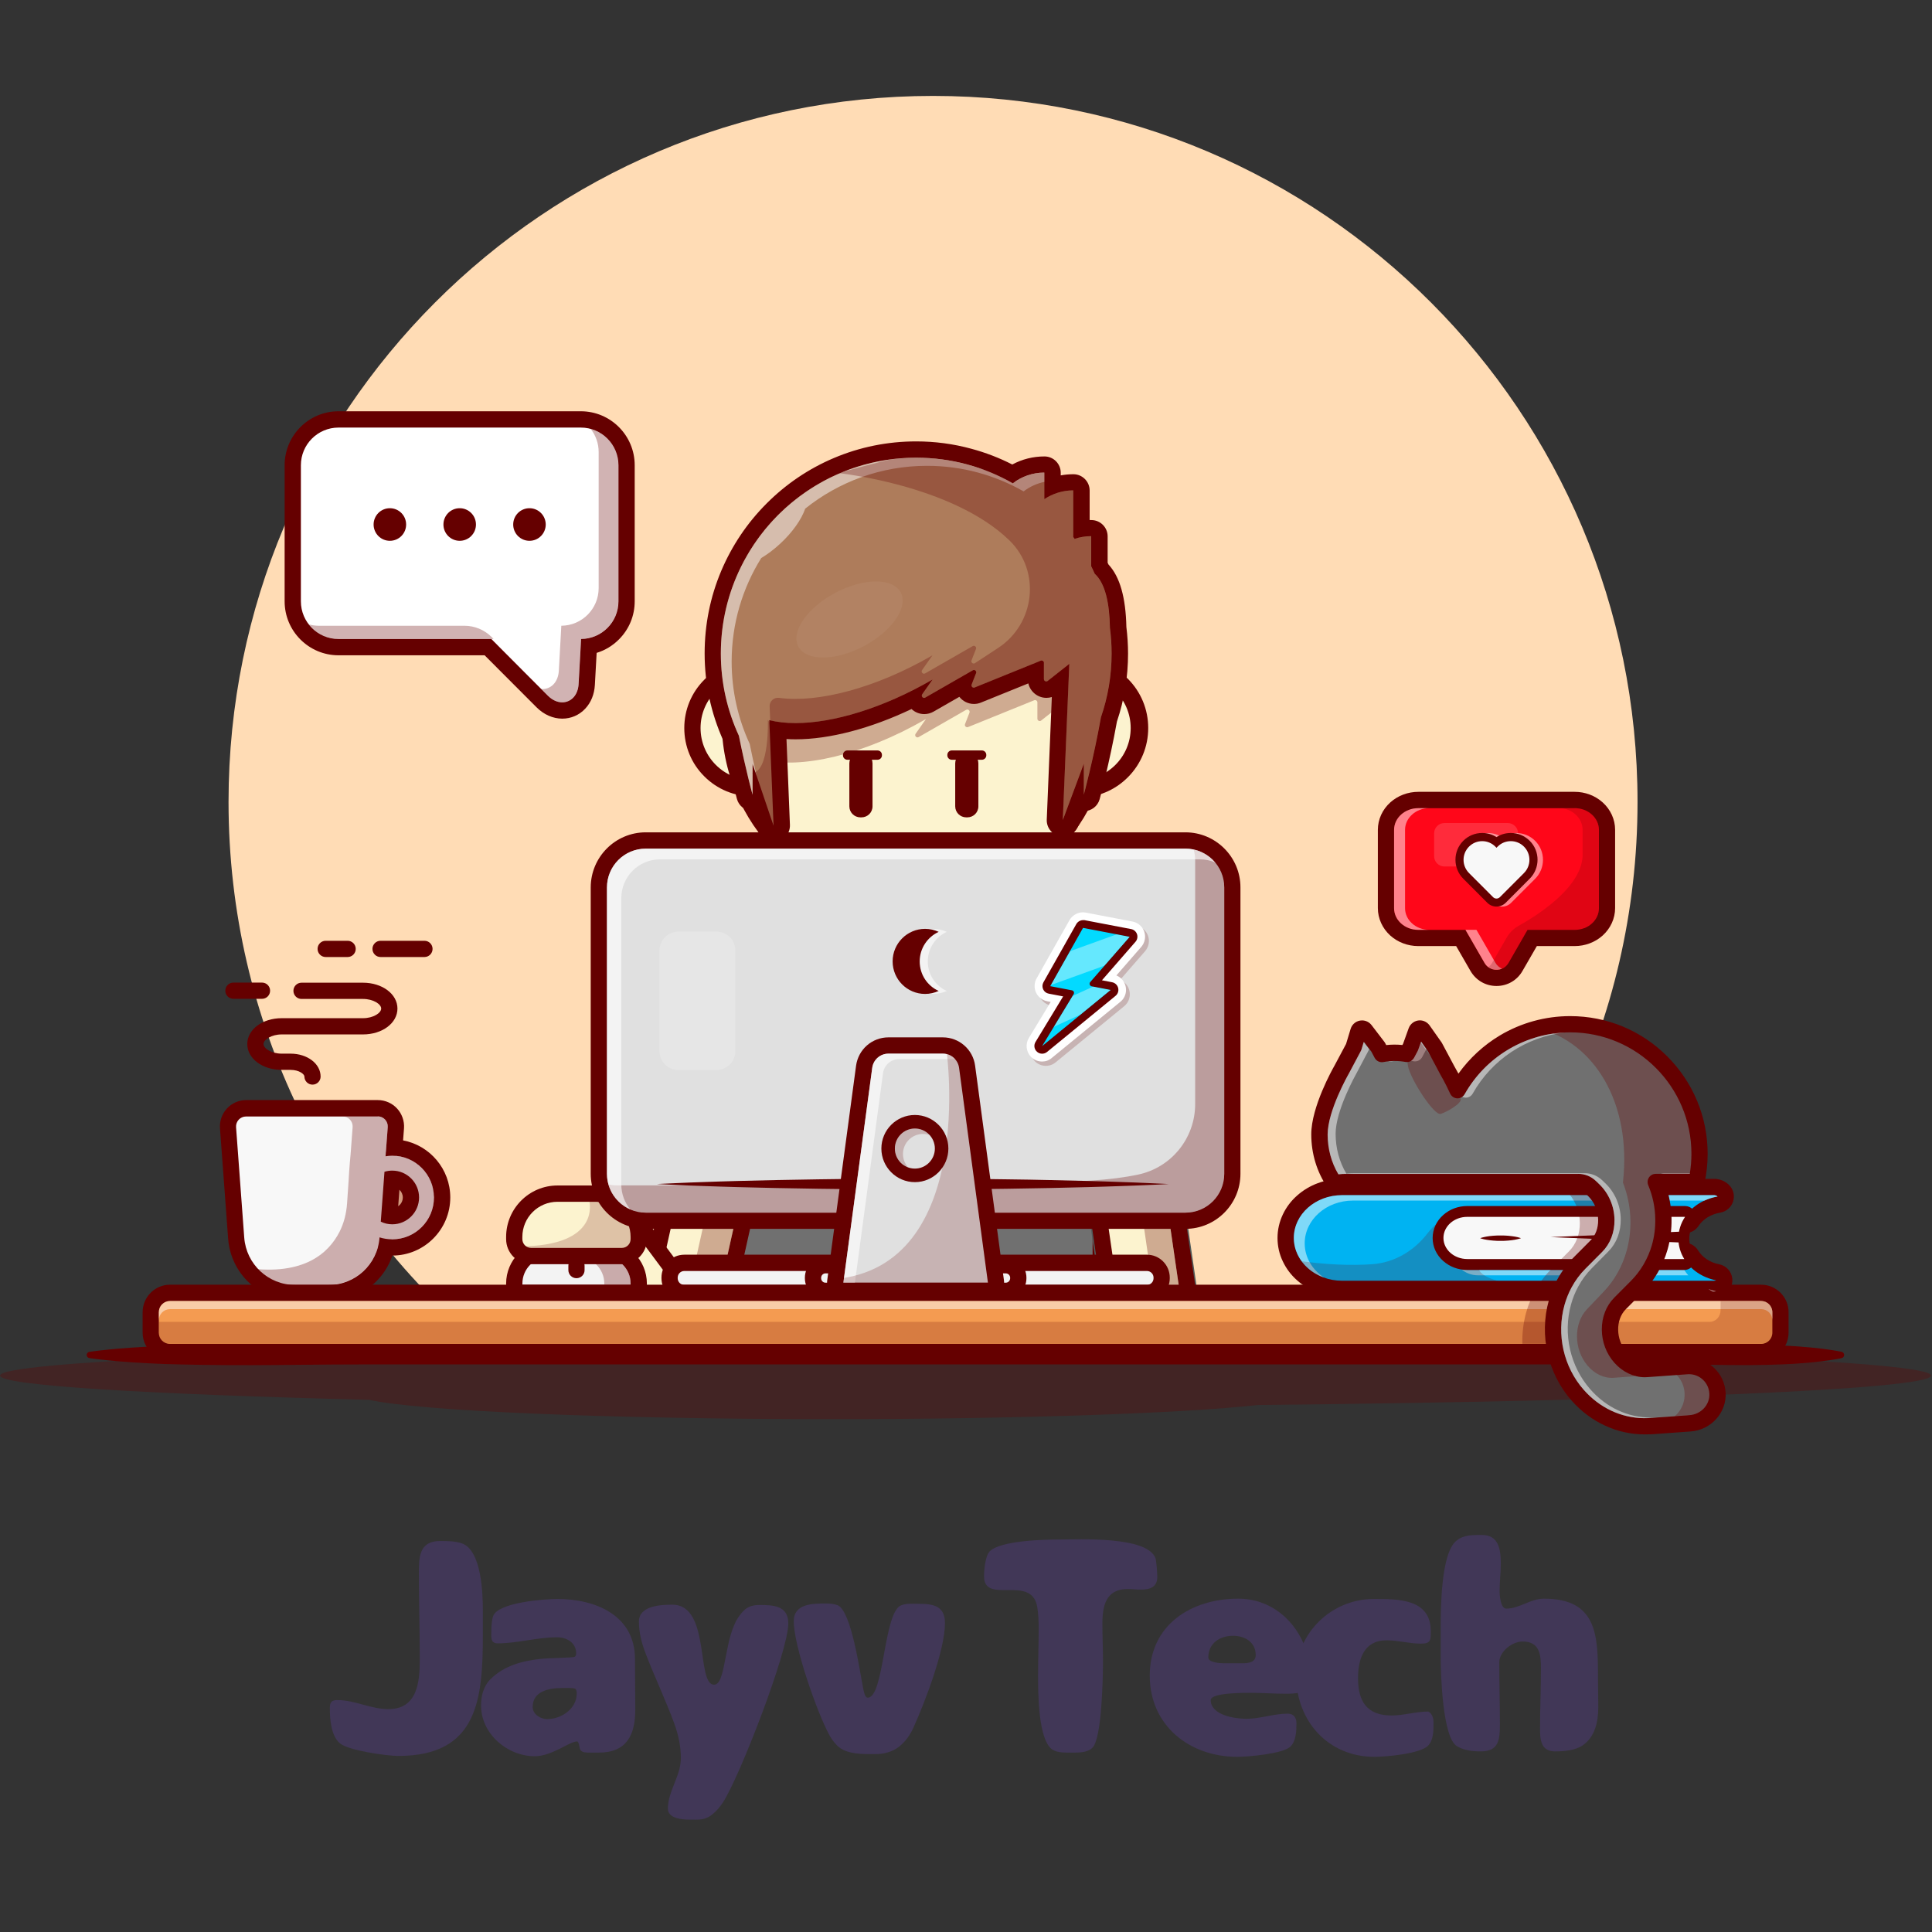 <svg xmlns="http://www.w3.org/2000/svg" xmlns:xlink="http://www.w3.org/1999/xlink" width="500" zoomAndPan="magnify" viewBox="0 0 375 375" height="500" preserveAspectRatio="xMidYMid meet" version="1.0"><rect x="0" y="0" width="375" height="375" fill="#333333" stroke="none"/><defs><filter x="0%" y="0%" width="100%" height="100%" id="05552c4092"><feColorMatrix values="0 0 0 0 1 0 0 0 0 1 0 0 0 0 1 0 0 0 1 0" color-interpolation-filters="sRGB"/></filter><g/><clipPath id="37045c32bc"><path d="M 44 18.617 L 318 18.617 L 318 262 L 44 262 Z M 44 18.617 " clip-rule="nonzero"/></clipPath><clipPath id="0046c9f579"><path d="M 0 261 L 374.832 261 L 374.832 276 L 0 276 Z M 0 261 " clip-rule="nonzero"/></clipPath><mask id="388ecd9783"><g filter="url(#05552c4092)"><rect x="-37.5" width="450" fill="#000000" y="-37.5" height="450" fill-opacity="0.047"/></g></mask><clipPath id="8ce4380408"><rect x="0" width="27" y="0" height="22"/></clipPath><clipPath id="2b2273a8c1"><path d="M 254 197 L 335 197 L 335 278.414 L 254 278.414 Z M 254 197 " clip-rule="nonzero"/></clipPath><clipPath id="b047729b3d"><path d="M 202.25 180.031 L 219.32 180.031 L 219.32 194 L 202.25 194 Z M 202.25 180.031 " clip-rule="nonzero"/></clipPath><clipPath id="87311065ec"><path d="M 211.621 190.609 C 211.5 190.742 211.465 190.934 211.523 191.109 C 211.578 191.277 211.723 191.414 211.914 191.445 L 215.582 192.148 L 202.273 203.051 L 208.387 192.977 C 208.477 192.832 208.488 192.664 208.422 192.508 C 208.355 192.352 208.219 192.25 208.051 192.219 L 203.848 191.414 L 210.227 180.109 L 219.285 181.844 Z M 211.621 190.609 " clip-rule="nonzero"/></clipPath><mask id="76bec9f98e"><g filter="url(#05552c4092)"><rect x="-37.5" width="450" fill="#000000" y="-37.5" height="450" fill-opacity="0.4"/></g></mask><clipPath id="5f42db63f4"><path d="M 0.25 0.238 L 17.32 0.238 L 17.32 13.68 L 0.25 13.68 Z M 0.25 0.238 " clip-rule="nonzero"/></clipPath><clipPath id="ce370e3a6b"><path d="M 9.621 10.609 C 9.5 10.742 9.465 10.934 9.523 11.109 C 9.578 11.277 9.723 11.414 9.914 11.445 L 13.582 12.148 L 0.273 23.051 L 6.387 12.977 C 6.477 12.832 6.488 12.664 6.422 12.508 C 6.355 12.352 6.219 12.25 6.051 12.219 L 1.848 11.414 L 8.227 0.109 L 17.285 1.844 Z M 9.621 10.609 " clip-rule="nonzero"/></clipPath><clipPath id="364a88fc3e"><rect x="0" width="18" y="0" height="14"/></clipPath><clipPath id="1f3e4e1f9c"><path d="M 202.25 188 L 219.32 188 L 219.32 203 L 202.25 203 Z M 202.25 188 " clip-rule="nonzero"/></clipPath><clipPath id="e8259b4c66"><path d="M 211.621 190.609 C 211.5 190.742 211.465 190.934 211.523 191.109 C 211.578 191.277 211.723 191.414 211.914 191.445 L 215.582 192.148 L 202.273 203.051 L 208.387 192.977 C 208.477 192.832 208.488 192.664 208.422 192.508 C 208.355 192.352 208.219 192.25 208.051 192.219 L 203.848 191.414 L 210.227 180.109 L 219.285 181.844 Z M 211.621 190.609 " clip-rule="nonzero"/></clipPath><mask id="37fec81a49"><g filter="url(#05552c4092)"><rect x="-37.5" width="450" fill="#000000" y="-37.5" height="450" fill-opacity="0.4"/></g></mask><clipPath id="1e09917bd9"><path d="M 0.25 0.398 L 17.32 0.398 L 17.32 14.801 L 0.25 14.801 Z M 0.25 0.398 " clip-rule="nonzero"/></clipPath><clipPath id="f7539d6fe3"><path d="M 9.621 2.609 C 9.5 2.742 9.465 2.934 9.523 3.109 C 9.578 3.277 9.723 3.414 9.914 3.445 L 13.582 4.148 L 0.273 15.051 L 6.387 4.977 C 6.477 4.832 6.488 4.664 6.422 4.508 C 6.355 4.352 6.219 4.25 6.051 4.219 L 1.848 3.414 L 8.227 -7.891 L 17.285 -6.156 Z M 9.621 2.609 " clip-rule="nonzero"/></clipPath><clipPath id="d90fda3e35"><rect x="0" width="18" y="0" height="15"/></clipPath></defs><g clip-path="url(#37045c32bc)"><path fill="#ffdcb5" d="M 267.789 261.613 C 298.344 236.484 317.844 198.344 317.844 155.641 C 317.844 79.965 256.621 18.617 181.102 18.617 C 105.578 18.617 44.359 79.965 44.359 155.641 C 44.359 198.434 63.938 236.641 94.602 261.77 C 121.578 261.289 152.656 261.02 185.73 261.02 C 215.168 261.008 243.004 261.23 267.789 261.613 Z M 267.789 261.613 " fill-opacity="1" fill-rule="nonzero"/></g><g clip-path="url(#0046c9f579)"><path fill="#650000" d="M 374.824 267 C 374.824 263.691 290.914 261.02 187.414 261.02 C 83.918 261.02 0.008 263.691 0.008 267 C 0.008 268.91 28.039 270.609 71.703 271.707 C 81.117 273.852 117.641 275.453 161.266 275.453 C 197.789 275.453 229.348 274.332 244.172 272.711 C 319.918 271.93 374.824 269.672 374.824 267 Z M 374.824 267 " fill-opacity="0.298" fill-rule="nonzero"/></g><path fill="#650000" d="M 17.352 262.395 C 17.352 262.395 18.68 262.184 21.168 261.938 C 23.656 261.691 27.312 261.41 31.965 261.242 C 36.617 261.098 42.262 261.008 48.742 261.02 C 55.227 261.031 62.531 261.164 70.496 261.164 C 102.379 261.164 144.902 261.164 187.414 261.164 C 229.93 261.164 272.441 261.164 304.332 261.164 C 312.309 261.164 319.617 261.164 326.086 261.164 C 329.32 261.152 332.355 261.086 335.156 261.055 C 337.957 261.008 340.531 261.02 342.852 261.074 C 345.172 261.133 347.258 261.211 349.055 261.344 C 350.863 261.469 352.402 261.637 353.641 261.781 C 356.129 262.094 357.457 262.383 357.457 262.383 C 357.789 262.461 358.004 262.797 357.934 263.133 C 357.879 263.379 357.691 263.559 357.457 263.613 C 357.457 263.613 356.129 263.914 353.641 264.219 C 352.391 264.375 350.863 264.531 349.055 264.652 C 347.25 264.785 345.172 264.867 342.852 264.922 C 340.531 264.977 337.957 264.988 335.156 264.945 C 332.355 264.91 329.32 264.844 326.086 264.832 C 319.605 264.832 312.297 264.832 304.332 264.832 C 272.453 264.832 229.93 264.832 187.414 264.832 C 144.902 264.832 102.391 264.832 70.496 264.832 C 62.52 264.832 55.215 264.965 48.742 264.977 C 42.262 264.988 36.617 264.898 31.965 264.754 C 27.312 264.586 23.668 264.305 21.168 264.059 C 18.68 263.816 17.352 263.602 17.352 263.602 C 17.02 263.547 16.785 263.234 16.84 262.887 C 16.883 262.629 17.098 262.43 17.352 262.395 Z M 17.352 262.395 " fill-opacity="1" fill-rule="nonzero"/><path fill="#fcf3cf" d="M 146.062 153.004 C 139.625 153.004 134.395 147.762 134.395 141.312 C 134.395 134.859 139.625 129.617 146.062 129.617 C 152.5 129.617 157.73 134.859 157.73 141.312 C 157.73 147.762 152.5 153.004 146.062 153.004 Z M 146.062 153.004 " fill-opacity="1" fill-rule="nonzero"/><path fill="#650000" d="M 146.062 131.207 C 151.629 131.207 156.148 135.734 156.148 141.312 C 156.148 146.891 151.629 151.418 146.062 151.418 C 140.496 151.418 135.977 146.891 135.977 141.312 C 135.977 135.734 140.496 131.207 146.062 131.207 M 146.062 128.043 C 142.527 128.043 139.203 129.418 136.703 131.934 C 134.203 134.438 132.82 137.766 132.82 141.312 C 132.82 144.855 134.191 148.188 136.703 150.691 C 139.203 153.195 142.527 154.578 146.062 154.578 C 149.598 154.578 152.922 153.203 155.422 150.691 C 157.922 148.188 159.305 144.855 159.305 141.312 C 159.305 137.766 157.934 134.438 155.422 131.934 C 152.922 129.43 149.598 128.043 146.062 128.043 Z M 146.062 128.043 " fill-opacity="1" fill-rule="nonzero"/><path fill="#fcf3cf" d="M 209.379 153.125 C 202.875 153.125 197.59 147.828 197.59 141.312 C 197.59 134.793 202.875 129.496 209.379 129.496 C 215.883 129.496 221.172 134.793 221.172 141.312 C 221.172 147.828 215.883 153.125 209.379 153.125 Z M 209.379 153.125 " fill-opacity="1" fill-rule="nonzero"/><path fill="#650000" d="M 209.379 131.207 C 214.945 131.207 219.465 135.734 219.465 141.312 C 219.465 146.891 214.945 151.418 209.379 151.418 C 203.812 151.418 199.297 146.891 199.297 141.312 C 199.297 135.734 203.812 131.207 209.379 131.207 M 209.379 127.797 C 205.777 127.797 202.387 129.203 199.844 131.754 C 197.297 134.301 195.895 137.699 195.895 141.312 C 195.895 144.922 197.297 148.32 199.844 150.867 C 202.387 153.418 205.777 154.824 209.379 154.824 C 212.984 154.824 216.375 153.418 218.918 150.867 C 221.461 148.32 222.867 144.922 222.867 141.312 C 222.867 137.699 221.461 134.301 218.918 131.754 C 216.375 129.203 212.984 127.797 209.379 127.797 Z M 209.379 127.797 " fill-opacity="1" fill-rule="nonzero"/><path fill="#fcf3cf" d="M 176.215 174.578 C 166.988 174.578 158.312 170.977 151.785 164.438 C 145.258 157.898 141.668 149.203 141.668 139.957 L 141.668 136.715 C 141.668 127.473 145.258 118.777 151.785 112.234 C 158.312 105.695 166.988 102.098 176.215 102.098 L 179.449 102.098 C 188.676 102.098 197.355 105.695 203.879 112.234 C 210.406 118.777 214 127.473 214 136.715 L 214 139.957 C 214 149.203 210.406 157.898 203.879 164.438 C 197.355 170.977 188.676 174.578 179.449 174.578 Z M 176.215 174.578 " fill-opacity="1" fill-rule="nonzero"/><path fill="#650000" d="M 179.449 103.664 C 197.668 103.664 212.426 118.453 212.426 136.707 L 212.426 139.945 C 212.426 158.203 197.668 172.992 179.449 172.992 L 176.215 172.992 C 158 172.992 143.238 158.203 143.238 139.945 L 143.238 136.707 C 143.238 118.453 158 103.664 176.215 103.664 L 179.449 103.664 M 179.449 100.5 L 176.215 100.5 C 171.34 100.5 166.609 101.461 162.148 103.348 C 157.844 105.172 153.984 107.785 150.668 111.105 C 147.355 114.426 144.746 118.305 142.93 122.609 C 141.043 127.07 140.082 131.82 140.082 136.707 L 140.082 139.945 C 140.082 144.832 141.043 149.57 142.93 154.043 C 144.746 158.359 147.355 162.227 150.668 165.547 C 153.984 168.867 157.855 171.48 162.148 173.305 C 166.598 175.191 171.34 176.152 176.215 176.152 L 179.449 176.152 C 184.324 176.152 189.055 175.191 193.516 173.305 C 197.824 171.48 201.684 168.867 204.996 165.547 C 208.309 162.227 210.918 158.348 212.738 154.043 C 214.621 149.582 215.582 144.832 215.582 139.945 L 215.582 136.707 C 215.582 131.82 214.621 127.082 212.738 122.609 C 210.918 118.293 208.309 114.426 204.996 111.105 C 201.684 107.785 197.812 105.172 193.516 103.348 C 189.055 101.461 184.324 100.5 179.449 100.5 Z M 179.449 100.5 " fill-opacity="1" fill-rule="nonzero"/><path fill="#650000" d="M 176.551 96.52 C 155.613 96.52 148.551 160.137 148.551 160.137 L 148.035 147.449 C 155.457 149.324 167.648 146.543 179.664 139.602 C 179.684 139.59 179.707 139.578 179.73 139.566 L 177.723 142.418 C 177.441 142.809 177.898 143.312 178.312 143.066 L 187.527 137.777 C 187.895 137.566 188.328 137.934 188.172 138.336 L 187.316 140.539 C 187.168 140.91 187.539 141.266 187.906 141.121 L 200.734 135.922 C 201.035 135.801 201.359 136.023 201.359 136.336 L 201.359 139.5 C 201.359 139.879 201.793 140.094 202.086 139.859 L 206.277 136.551 L 205.332 159.273 L 205.02 166.863 C 205.02 166.863 214.488 138.852 214.488 134.516 C 214.465 132.848 183.379 96.52 176.551 96.52 Z M 176.551 96.52 " fill-opacity="0.298" fill-rule="nonzero"/><path fill="#ae7c5b" d="M 150.145 161.836 C 149.477 161.836 148.875 161.41 148.652 160.762 L 146.898 155.598 C 146.719 155.707 146.508 155.785 146.285 155.82 C 146.219 155.832 146.141 155.832 146.074 155.832 C 145.371 155.832 144.746 155.363 144.555 154.668 C 144.547 154.625 143.207 149.719 141.914 143.277 C 139.547 138.09 138.344 132.559 138.344 126.824 C 138.344 121.48 139.391 116.293 141.445 111.422 C 143.43 106.703 146.285 102.477 149.91 98.844 C 153.535 95.211 157.766 92.359 162.461 90.359 C 167.336 88.293 172.5 87.254 177.832 87.254 C 184.348 87.254 190.785 88.875 196.496 91.938 C 198.348 90.762 200.477 90.148 202.699 90.148 C 203.566 90.148 204.27 90.852 204.27 91.723 L 204.27 94.305 C 205.555 93.836 206.914 93.59 208.297 93.59 C 209.168 93.59 209.871 94.293 209.871 95.168 L 209.871 102.633 C 210.508 102.535 211.141 102.477 211.789 102.477 C 212.66 102.477 213.363 103.18 213.363 104.055 L 213.363 109.531 C 213.508 109.832 213.652 110.125 213.785 110.426 C 215.852 112.492 216.898 116.203 217.012 121.77 C 217.223 123.438 217.332 125.137 217.332 126.824 C 217.332 131.195 216.621 135.5 215.227 139.613 C 213.766 147.785 211.902 154.59 211.879 154.656 C 211.688 155.352 211.062 155.82 210.363 155.82 C 210.293 155.82 210.215 155.82 210.148 155.809 C 209.848 155.766 209.57 155.641 209.359 155.461 L 207.762 159.734 C 207.527 160.359 206.938 160.762 206.289 160.762 C 206.191 160.762 206.078 160.75 205.977 160.727 C 205.219 160.57 204.684 159.891 204.719 159.117 L 205.832 132.234 L 204.336 133.418 C 203.98 133.699 203.535 133.855 203.09 133.855 C 201.973 133.855 201.059 132.938 201.059 131.82 L 201.059 130.324 L 189.781 134.895 C 189.535 134.996 189.277 135.039 189.023 135.039 C 188.352 135.039 187.727 134.703 187.348 134.145 C 187.102 133.789 186.992 133.375 187.004 132.949 L 180.398 136.738 C 180.086 136.918 179.742 137.008 179.383 137.008 C 178.625 137.008 177.934 136.582 177.586 135.902 C 177.531 135.801 177.488 135.688 177.453 135.578 C 169.32 139.621 161.121 141.902 154.418 141.902 C 153.215 141.902 152.062 141.824 150.992 141.68 L 151.742 160.18 C 151.773 160.961 151.227 161.656 150.457 161.801 C 150.336 161.836 150.234 161.836 150.145 161.836 Z M 150.145 161.836 " fill-opacity="1" fill-rule="nonzero"/><path fill="#650000" d="M 177.832 88.84 C 184.66 88.84 191.051 90.652 196.586 93.805 C 198.281 92.508 200.398 91.734 202.699 91.734 L 202.699 96.887 C 204.305 95.816 206.234 95.18 208.309 95.18 L 208.309 104.211 C 208.398 104.332 208.5 104.469 208.59 104.59 C 209.594 104.254 210.676 104.066 211.801 104.066 L 211.801 109.91 C 212.035 110.391 212.27 110.871 212.48 111.363 C 214.543 113.219 215.359 117.145 215.438 121.883 C 215.648 123.504 215.762 125.148 215.762 126.824 C 215.762 131.16 215.035 135.332 213.695 139.211 C 212.223 147.461 210.363 154.246 210.363 154.246 L 210.363 148.242 L 206.289 159.176 L 206.602 151.582 L 207.551 128.859 L 203.355 132.168 C 203.266 132.234 203.176 132.27 203.078 132.27 C 202.844 132.27 202.621 132.09 202.621 131.82 L 202.621 128.656 C 202.621 128.398 202.406 128.211 202.172 128.211 C 202.117 128.211 202.062 128.223 202.008 128.242 L 189.18 133.441 C 189.121 133.465 189.066 133.477 189.012 133.477 C 188.711 133.477 188.477 133.172 188.598 132.859 L 189.457 130.656 C 189.578 130.344 189.332 130.043 189.031 130.043 C 188.953 130.043 188.887 130.066 188.809 130.109 L 179.594 135.398 C 179.516 135.441 179.438 135.465 179.371 135.465 C 179.039 135.465 178.781 135.074 179.004 134.75 L 181.012 131.898 C 180.988 131.91 180.969 131.922 180.945 131.934 C 171.387 137.465 161.703 140.352 154.406 140.352 C 152.543 140.352 150.836 140.16 149.32 139.781 L 149.832 152.469 L 150.145 160.27 L 146.074 148.266 L 146.074 154.266 C 146.074 154.266 144.723 149.348 143.418 142.809 C 141.176 137.957 139.914 132.547 139.914 126.848 C 139.914 105.844 156.883 88.84 177.832 88.84 M 177.832 85.676 C 172.289 85.676 166.91 86.762 161.848 88.906 C 156.961 90.977 152.566 93.949 148.797 97.727 C 145.023 101.504 142.07 105.91 139.992 110.805 C 137.852 115.879 136.77 121.27 136.77 126.824 C 136.77 132.727 137.996 138.426 140.406 143.77 C 141.699 150.164 142.984 154.883 143.039 155.082 C 143.395 156.391 144.547 157.309 145.863 157.398 L 147.18 161.266 C 147.625 162.562 148.828 163.41 150.168 163.41 C 150.355 163.41 150.559 163.387 150.746 163.355 C 152.289 163.062 153.379 161.688 153.324 160.125 L 153.012 152.32 L 152.656 143.445 C 153.234 143.48 153.828 143.5 154.43 143.5 C 161.023 143.5 168.988 141.398 176.93 137.621 C 177.586 138.25 178.469 138.605 179.406 138.605 C 180.031 138.605 180.656 138.438 181.203 138.125 L 186.211 135.254 C 186.891 136.125 187.93 136.637 189.043 136.637 C 189.512 136.637 189.969 136.551 190.395 136.371 L 199.598 132.648 C 199.965 134.246 201.402 135.453 203.109 135.453 C 203.469 135.453 203.812 135.398 204.16 135.297 L 203.488 151.484 L 203.176 159.074 C 203.109 160.629 204.18 161.992 205.699 162.305 C 205.91 162.348 206.121 162.371 206.324 162.371 C 207.617 162.371 208.812 161.566 209.281 160.312 L 210.352 157.441 C 210.371 157.441 210.383 157.441 210.406 157.441 C 211.812 157.441 213.062 156.504 213.441 155.117 C 213.52 154.836 215.324 148.219 216.797 140.047 C 218.227 135.812 218.953 131.375 218.953 126.867 C 218.953 125.148 218.84 123.414 218.629 121.703 C 218.504 115.938 217.367 111.957 215.16 109.574 C 215.102 109.465 215.047 109.34 214.992 109.23 L 214.992 104.109 C 214.992 102.367 213.574 100.945 211.836 100.945 C 211.723 100.945 211.609 100.945 211.5 100.945 L 211.5 95.211 C 211.5 93.469 210.082 92.047 208.344 92.047 C 207.516 92.047 206.691 92.125 205.887 92.273 L 205.887 91.758 C 205.887 90.012 204.473 88.594 202.73 88.594 C 200.523 88.594 198.391 89.129 196.484 90.16 C 193.953 88.863 191.285 87.844 188.543 87.105 C 185.039 86.145 181.445 85.676 177.832 85.676 Z M 177.832 85.676 " fill-opacity="1" fill-rule="nonzero"/><path fill="#ffffff" d="M 196.586 93.805 C 191.051 90.641 184.648 88.84 177.832 88.84 C 169.855 88.84 162.461 91.309 156.348 95.535 C 151.051 99.191 146.73 104.152 143.855 109.977 C 141.332 115.062 139.914 120.789 139.914 126.848 C 139.914 132.547 141.176 137.957 143.418 142.809 C 144.723 149.359 146.074 154.266 146.074 154.266 L 146.074 148.266 L 146.867 150.613 C 146.453 148.844 145.984 146.723 145.516 144.387 C 143.273 139.535 142.012 134.125 142.012 128.422 C 142.012 121.035 144.121 114.148 147.758 108.312 C 148.953 107.598 150.168 106.691 151.352 105.605 C 153.836 103.328 155.578 100.801 156.293 98.723 C 162.773 93.535 170.996 90.414 179.93 90.414 C 186.758 90.414 193.148 92.227 198.684 95.379 C 199.844 94.484 201.203 93.859 202.688 93.535 L 202.688 91.723 C 200.391 91.734 198.281 92.508 196.586 93.805 Z M 196.586 93.805 " fill-opacity="0.498" fill-rule="nonzero"/><path fill="#650000" d="M 167.215 158.648 L 167 158.648 C 165.82 158.648 164.859 157.688 164.859 156.504 L 164.859 148.176 C 164.859 146.988 165.82 146.027 167 146.027 L 167.215 146.027 C 168.395 146.027 169.355 146.988 169.355 148.176 L 169.355 156.512 C 169.355 157.699 168.395 158.648 167.215 158.648 Z M 167.215 158.648 " fill-opacity="1" fill-rule="nonzero"/><path fill="#650000" d="M 187.762 158.648 L 187.551 158.648 C 186.367 158.648 185.406 157.688 185.406 156.504 L 185.406 148.176 C 185.406 146.988 186.367 146.027 187.551 146.027 L 187.762 146.027 C 188.945 146.027 189.902 146.988 189.902 148.176 L 189.902 156.512 C 189.902 157.699 188.945 158.648 187.762 158.648 Z M 187.762 158.648 " fill-opacity="1" fill-rule="nonzero"/><path fill="#650000" d="M 170.324 147.469 L 164.48 147.469 C 164.012 147.469 163.621 147.09 163.621 146.609 L 163.621 146.52 C 163.621 146.051 164 145.66 164.48 145.66 L 170.324 145.66 C 170.793 145.66 171.184 146.039 171.184 146.52 L 171.184 146.609 C 171.184 147.09 170.793 147.469 170.324 147.469 Z M 170.324 147.469 " fill-opacity="1" fill-rule="nonzero"/><path fill="#650000" d="M 190.582 147.469 L 184.738 147.469 C 184.27 147.469 183.879 147.09 183.879 146.609 L 183.879 146.52 C 183.879 146.051 184.258 145.66 184.738 145.66 L 190.582 145.66 C 191.051 145.66 191.441 146.039 191.441 146.52 L 191.441 146.609 C 191.441 147.09 191.051 147.469 190.582 147.469 Z M 190.582 147.469 " fill-opacity="1" fill-rule="nonzero"/><path fill="#650000" d="M 215.727 125.629 C 215.684 124.363 215.582 123.125 215.426 121.895 C 215.348 117.145 214.535 113.23 212.469 111.375 C 212.246 110.883 212.023 110.402 211.789 109.922 L 211.789 104.074 C 210.73 104.074 209.715 104.242 208.754 104.547 C 208.566 104.41 208.488 104.355 208.297 104.223 L 208.297 95.188 C 206.223 95.188 204.293 95.816 202.688 96.898 L 202.688 91.746 C 200.613 91.746 198.684 92.383 197.074 93.469 C 195.516 92.73 193.105 91.723 190.027 90.863 C 186.199 89.555 182.094 88.852 177.82 88.852 C 176.172 88.852 174.555 88.961 172.957 89.176 C 172.176 89.23 162.707 91.824 162.707 91.824 C 162.707 91.824 184.816 94.094 195.938 104.902 C 202.074 110.871 200.902 121.078 193.742 125.762 L 189.168 128.758 C 188.797 128.902 188.43 128.547 188.574 128.176 L 189.434 125.973 C 189.59 125.57 189.156 125.203 188.789 125.414 L 179.574 130.703 C 179.148 130.938 178.703 130.445 178.98 130.055 L 180.988 127.203 C 180.969 127.215 180.945 127.227 180.922 127.238 C 169.902 133.609 158.711 136.48 151.215 135.453 C 150.223 135.32 149.344 136.102 149.387 137.117 L 149.5 139.836 C 156.938 141.613 169.02 138.828 180.934 131.945 C 180.957 131.934 180.98 131.922 181 131.91 L 178.992 134.762 C 178.715 135.152 179.172 135.656 179.586 135.41 L 188.797 130.121 C 189.168 129.91 189.602 130.277 189.445 130.68 L 188.586 132.883 C 188.441 133.25 188.809 133.609 189.176 133.465 L 201.637 128.41 C 200.332 131.621 202.621 128.367 202.621 128.68 L 202.621 131.844 C 202.621 132.223 203.055 132.434 203.344 132.199 L 207.34 129.047 L 207.539 128.891 L 206.59 151.617 L 206.492 153.922 L 206.27 159.207 L 210.34 148.273 L 210.34 154.277 C 210.34 154.277 212.203 147.492 213.676 139.242 C 215.012 135.363 215.738 131.195 215.738 126.855 C 215.75 126.434 215.738 126.031 215.727 125.629 Z M 215.727 125.629 " fill-opacity="0.298" fill-rule="nonzero"/><g mask="url(#388ecd9783)"><g transform="matrix(1, 0, 0, 1, 151, 109)"><g clip-path="url(#8ce4380408)"><path fill="#ffffff" d="M 23.832 6 C 24.012 6.34 24.125 6.711 24.176 7.113 C 24.223 7.516 24.207 7.938 24.121 8.387 C 24.039 8.832 23.887 9.293 23.676 9.77 C 23.461 10.242 23.188 10.723 22.852 11.207 C 22.52 11.691 22.129 12.172 21.688 12.648 C 21.242 13.125 20.754 13.586 20.219 14.035 C 19.688 14.484 19.117 14.91 18.512 15.312 C 17.906 15.719 17.277 16.094 16.625 16.438 C 15.973 16.781 15.309 17.09 14.633 17.359 C 13.957 17.633 13.285 17.863 12.613 18.051 C 11.941 18.238 11.285 18.379 10.645 18.477 C 10 18.574 9.387 18.625 8.797 18.625 C 8.211 18.629 7.66 18.586 7.148 18.492 C 6.637 18.398 6.172 18.262 5.758 18.078 C 5.344 17.895 4.984 17.672 4.68 17.402 C 4.375 17.137 4.137 16.832 3.957 16.492 C 3.777 16.152 3.664 15.781 3.613 15.379 C 3.566 14.977 3.582 14.551 3.668 14.105 C 3.754 13.66 3.902 13.199 4.113 12.723 C 4.328 12.25 4.602 11.77 4.938 11.285 C 5.273 10.801 5.66 10.32 6.105 9.844 C 6.547 9.367 7.035 8.906 7.57 8.457 C 8.105 8.008 8.672 7.582 9.277 7.176 C 9.883 6.773 10.512 6.398 11.164 6.055 C 11.816 5.707 12.48 5.402 13.156 5.129 C 13.832 4.859 14.504 4.629 15.176 4.441 C 15.848 4.254 16.504 4.109 17.148 4.012 C 17.789 3.918 18.402 3.867 18.992 3.863 C 19.582 3.863 20.129 3.906 20.641 4 C 21.152 4.09 21.617 4.227 22.031 4.41 C 22.449 4.594 22.809 4.82 23.109 5.086 C 23.414 5.355 23.652 5.656 23.832 6 Z M 23.832 6 " fill-opacity="1" fill-rule="nonzero"/></g></g></g><path fill="#650000" d="M 149.039 139.734 C 149.039 139.734 149.375 149.75 146.051 150.008 C 146.051 150.008 149.297 161.602 149.832 161.602 C 150.367 161.602 151.93 160.551 151.93 160.551 L 150.355 141.59 Z M 149.039 139.734 " fill-opacity="0.298" fill-rule="nonzero"/><path fill="#707070" d="M 142.125 181.309 L 213.641 181.309 L 213.641 261.031 L 142.125 261.031 Z M 142.125 181.309 " fill-opacity="1" fill-rule="nonzero"/><path fill="#650000" d="M 213.641 262.605 L 142.125 262.605 C 141.254 262.605 140.551 261.902 140.551 261.031 L 140.551 181.309 C 140.551 180.434 141.254 179.73 142.125 179.73 L 213.641 179.73 C 214.512 179.73 215.215 180.434 215.215 181.309 L 215.215 261.031 C 215.227 261.902 214.512 262.605 213.641 262.605 Z M 143.707 259.453 L 212.07 259.453 L 212.07 182.883 L 143.707 182.883 Z M 143.707 259.453 " fill-opacity="1" fill-rule="nonzero"/><path fill="#fcf3cf" d="M 138.824 255.891 C 138.746 255.891 138.668 255.879 138.59 255.867 L 126.809 254.113 C 126.375 254.043 125.984 253.809 125.738 253.441 C 125.492 253.082 125.402 252.625 125.504 252.199 L 137.84 196.812 C 138.008 196.086 138.656 195.57 139.379 195.57 C 139.457 195.57 139.535 195.582 139.613 195.594 L 151.395 197.348 C 151.828 197.414 152.219 197.648 152.465 198.02 C 152.711 198.375 152.801 198.836 152.699 199.258 L 140.363 254.648 C 140.207 255.387 139.559 255.891 138.824 255.891 Z M 138.824 255.891 " fill-opacity="1" fill-rule="nonzero"/><path fill="#650000" d="M 139.379 197.18 L 151.16 198.926 L 138.824 254.312 L 127.043 252.559 L 139.379 197.18 M 139.379 194.016 C 137.93 194.016 136.637 195.023 136.301 196.488 L 123.965 251.875 C 123.773 252.738 123.941 253.633 124.445 254.359 C 124.945 255.086 125.715 255.566 126.586 255.699 L 138.367 257.453 C 138.523 257.477 138.676 257.488 138.832 257.488 C 140.285 257.488 141.578 256.48 141.914 255.016 L 154.25 199.629 C 154.441 198.77 154.273 197.875 153.77 197.148 C 153.281 196.422 152.5 195.941 151.629 195.805 L 139.848 194.051 C 139.691 194.027 139.535 194.016 139.379 194.016 Z M 139.379 194.016 " fill-opacity="1" fill-rule="nonzero"/><path fill="#650000" d="M 139.379 197.18 L 139.191 198.043 L 145.191 198.926 L 133.055 253.453 L 138.824 254.312 L 151.16 198.926 Z M 139.379 197.18 " fill-opacity="0.298" fill-rule="nonzero"/><path fill="#fcf3cf" d="M 217.613 256.863 C 216.777 256.863 216.051 256.246 215.93 255.398 L 207.75 199.25 C 207.684 198.777 207.809 198.297 208.109 197.93 C 208.41 197.559 208.844 197.324 209.312 197.293 L 221.195 196.43 C 221.238 196.43 221.273 196.43 221.316 196.43 C 222.152 196.43 222.879 197.047 223 197.895 L 231.176 254.043 C 231.246 254.516 231.121 254.996 230.82 255.363 C 230.52 255.734 230.086 255.969 229.617 256 L 217.734 256.863 C 217.703 256.863 217.656 256.863 217.613 256.863 Z M 217.613 256.863 " fill-opacity="1" fill-rule="nonzero"/><path fill="#515a5a" d="M 221.316 198.129 L 229.492 254.281 L 217.613 255.141 L 209.438 198.992 L 221.316 198.129 M 221.316 194.723 C 221.238 194.723 221.148 194.723 221.07 194.73 L 209.191 195.594 C 208.242 195.66 207.371 196.117 206.781 196.855 C 206.191 197.594 205.934 198.543 206.066 199.484 L 214.242 255.633 C 214.488 257.32 215.938 258.551 217.613 258.551 C 217.691 258.551 217.781 258.551 217.859 258.539 L 229.738 257.676 C 230.688 257.609 231.559 257.152 232.148 256.414 C 232.738 255.676 232.996 254.727 232.863 253.789 L 224.684 197.641 C 224.441 195.949 223 194.723 221.316 194.723 Z M 221.316 194.723 " fill-opacity="1" fill-rule="nonzero"/><path fill="#fcf3cf" d="M 217.613 256.727 C 216.832 256.727 216.164 256.156 216.051 255.375 L 207.875 199.227 C 207.809 198.789 207.93 198.355 208.207 198.008 C 208.488 197.66 208.891 197.449 209.324 197.426 L 221.203 196.566 C 221.238 196.566 221.281 196.566 221.316 196.566 C 222.098 196.566 222.766 197.137 222.879 197.918 L 231.055 254.066 C 231.121 254.504 231 254.938 230.719 255.285 C 230.441 255.633 230.039 255.844 229.605 255.867 L 217.723 256.727 C 217.691 256.727 217.656 256.727 217.613 256.727 Z M 217.613 256.727 " fill-opacity="1" fill-rule="nonzero"/><path fill="#650000" d="M 221.316 198.129 L 229.492 254.281 L 217.613 255.141 L 209.438 198.992 L 221.316 198.129 M 221.316 194.969 C 221.238 194.969 221.16 194.969 221.082 194.977 L 209.203 195.84 C 208.332 195.906 207.516 196.332 206.969 197.012 C 206.422 197.695 206.18 198.578 206.312 199.449 L 214.488 255.598 C 214.711 257.164 216.051 258.305 217.613 258.305 C 217.691 258.305 217.77 258.305 217.848 258.293 L 229.727 257.434 C 230.598 257.363 231.41 256.941 231.957 256.258 C 232.504 255.574 232.75 254.691 232.617 253.82 L 224.441 197.672 C 224.207 196.117 222.879 194.969 221.316 194.969 Z M 221.316 194.969 " fill-opacity="1" fill-rule="nonzero"/><path fill="#650000" d="M 221.316 198.129 L 216.262 198.5 L 224.383 254.289 L 217.566 254.781 L 217.625 255.152 L 229.492 254.289 Z M 221.316 198.129 " fill-opacity="0.298" fill-rule="nonzero"/><path fill="#fcf3cf" d="M 111.672 259.477 C 111.059 259.477 110.5 259.121 110.242 258.562 L 101.82 240.195 C 101.609 239.727 101.633 239.188 101.887 238.742 C 102.145 238.293 102.602 238.004 103.113 237.961 L 122.168 236.34 C 122.211 236.34 122.258 236.328 122.301 236.328 C 122.793 236.328 123.273 236.562 123.562 236.965 L 138.41 256.949 C 138.766 257.434 138.824 258.07 138.555 258.605 C 138.289 259.141 137.742 259.477 137.148 259.477 Z M 111.672 259.477 " fill-opacity="1" fill-rule="nonzero"/><path fill="#650000" d="M 122.301 237.902 L 137.148 257.891 L 111.672 257.891 L 103.25 239.523 L 122.301 237.902 M 122.301 234.75 C 122.211 234.75 122.125 234.75 122.035 234.762 L 102.98 236.383 C 101.953 236.473 101.039 237.055 100.527 237.938 C 100.012 238.832 99.957 239.914 100.383 240.844 L 108.805 259.211 C 109.316 260.328 110.434 261.055 111.672 261.055 L 137.148 261.055 C 138.344 261.055 139.438 260.383 139.973 259.309 C 140.508 258.238 140.395 256.961 139.684 256 L 124.832 236.023 C 124.23 235.219 123.293 234.75 122.301 234.75 Z M 122.301 234.75 " fill-opacity="1" fill-rule="nonzero"/><path fill="#f3f3f3" d="M 132.82 250.969 C 131.25 250.969 129.965 249.684 129.965 248.109 L 129.965 247.984 C 129.965 246.41 131.25 245.125 132.82 245.125 L 222.621 245.125 C 224.195 245.125 225.477 246.41 225.477 247.984 L 225.477 248.109 C 225.477 249.684 224.195 250.969 222.621 250.969 Z M 132.82 250.969 " fill-opacity="1" fill-rule="nonzero"/><path fill="#650000" d="M 222.621 246.699 C 223.324 246.699 223.902 247.27 223.902 247.984 L 223.902 248.109 C 223.902 248.812 223.336 249.395 222.621 249.395 L 132.82 249.395 C 132.117 249.395 131.539 248.824 131.539 248.109 L 131.539 247.984 C 131.539 247.281 132.105 246.699 132.82 246.699 L 222.621 246.699 M 222.621 243.535 L 132.82 243.535 C 130.379 243.535 128.391 245.527 128.391 247.977 L 128.391 248.098 C 128.391 250.547 130.379 252.535 132.82 252.535 L 222.621 252.535 C 225.062 252.535 227.051 250.547 227.051 248.098 L 227.051 247.977 C 227.051 245.527 225.062 243.535 222.621 243.535 Z M 222.621 243.535 " fill-opacity="1" fill-rule="nonzero"/><path fill="#f3f3f3" d="M 101.398 250.969 C 100.527 250.969 99.824 250.266 99.824 249.395 L 99.824 249.148 C 99.824 245.449 102.824 242.441 106.516 242.441 L 117.305 242.441 C 120.996 242.441 123.996 245.449 123.996 249.148 L 123.996 249.395 C 123.996 250.266 123.293 250.969 122.426 250.969 Z M 101.398 250.969 " fill-opacity="1" fill-rule="nonzero"/><path fill="#650000" d="M 117.293 244.008 C 120.117 244.008 122.402 246.297 122.402 249.125 L 122.402 249.371 L 101.398 249.371 L 101.398 249.125 C 101.398 246.297 103.684 244.008 106.504 244.008 L 117.293 244.008 M 117.293 240.855 L 106.504 240.855 C 101.941 240.855 98.238 244.566 98.238 249.137 L 98.238 249.383 C 98.238 251.129 99.656 252.547 101.398 252.547 L 122.402 252.547 C 124.141 252.547 125.559 251.129 125.559 249.383 L 125.559 249.137 C 125.559 244.566 121.844 240.855 117.293 240.855 Z M 117.293 240.855 " fill-opacity="1" fill-rule="nonzero"/><path fill="#fcf3cf" d="M 103.094 243.793 C 101.285 243.793 99.812 242.32 99.812 240.508 L 99.812 240.094 C 99.812 235.457 103.582 231.676 108.211 231.676 L 115.586 231.676 C 120.215 231.676 123.984 235.457 123.984 240.094 L 123.984 240.508 C 123.984 242.32 122.512 243.793 120.707 243.793 Z M 103.094 243.793 " fill-opacity="1" fill-rule="nonzero"/><path fill="#650000" d="M 115.586 233.266 C 119.355 233.266 122.402 236.328 122.402 240.094 L 122.402 240.508 C 122.402 241.445 121.645 242.219 120.695 242.219 L 103.094 242.219 C 102.156 242.219 101.387 241.457 101.387 240.508 L 101.387 240.094 C 101.387 236.316 104.441 233.266 108.203 233.266 L 115.586 233.266 M 115.586 230.102 L 108.211 230.102 C 102.715 230.102 98.238 234.582 98.238 240.094 L 98.238 240.508 C 98.238 243.191 100.414 245.383 103.102 245.383 L 120.707 245.383 C 123.383 245.383 125.57 243.203 125.57 240.508 L 125.57 240.094 C 125.559 234.582 121.086 230.102 115.586 230.102 Z M 115.586 230.102 " fill-opacity="1" fill-rule="nonzero"/><path fill="#650000" d="M 117.293 244.008 L 112.184 244.008 C 115.008 244.008 117.293 246.297 117.293 249.125 L 117.293 249.371 L 122.402 249.371 L 122.402 249.125 C 122.402 246.309 120.117 244.008 117.293 244.008 Z M 117.293 244.008 " fill-opacity="0.298" fill-rule="nonzero"/><path fill="#e0e0e0" d="M 125.348 236.941 C 120.328 236.941 116.246 232.852 116.246 227.82 L 116.246 172.254 C 116.246 167.223 120.328 163.133 125.348 163.133 L 230.105 163.133 C 235.125 163.133 239.211 167.223 239.211 172.254 L 239.211 227.82 C 239.211 232.852 235.125 236.941 230.105 236.941 Z M 125.348 236.941 " fill-opacity="1" fill-rule="nonzero"/><path fill="#650000" d="M 230.094 164.719 C 234.258 164.719 237.625 168.094 237.625 172.266 L 237.625 227.832 C 237.625 232 234.258 235.375 230.094 235.375 L 125.336 235.375 C 121.176 235.375 117.805 232 117.805 227.832 L 117.805 172.266 C 117.805 168.094 121.176 164.719 125.336 164.719 L 230.094 164.719 M 230.094 161.555 L 125.336 161.555 C 119.445 161.555 114.66 166.352 114.66 172.254 L 114.66 227.82 C 114.66 233.723 119.445 238.52 125.336 238.52 L 230.094 238.52 C 235.984 238.52 240.77 233.723 240.77 227.82 L 240.77 172.254 C 240.781 166.363 235.984 161.555 230.094 161.555 Z M 230.094 161.555 " fill-opacity="1" fill-rule="nonzero"/><path fill="#ffffff" d="M 180.086 186.617 C 180.086 184.066 181.594 181.879 183.766 180.871 C 182.965 180.504 182.082 180.289 181.133 180.289 C 177.656 180.289 174.832 183.117 174.832 186.605 C 174.832 190.094 177.656 192.922 181.133 192.922 C 182.07 192.922 182.965 192.711 183.766 192.34 C 181.594 191.367 180.086 189.176 180.086 186.617 Z M 180.086 186.617 " fill-opacity="0.6" fill-rule="nonzero"/><path fill="#ffffff" d="M 139.066 207.688 L 131.672 207.688 C 129.652 207.688 128.012 206.043 128.012 204.023 L 128.012 184.492 C 128.012 182.469 129.652 180.828 131.672 180.828 L 139.066 180.828 C 141.086 180.828 142.727 182.469 142.727 184.492 L 142.727 204.023 C 142.727 206.043 141.086 207.688 139.066 207.688 Z M 139.066 207.688 " fill-opacity="0.2" fill-rule="nonzero"/><path fill="#650000" d="M 231.691 164.887 C 231.879 165.547 231.98 166.238 231.98 166.965 L 231.98 214.305 C 231.98 220.902 227.383 226.602 220.949 227.977 C 215.895 229.051 208.566 229.641 197.922 229.297 L 200.355 230.078 L 119.703 230.078 C 119.156 230.078 118.621 230.012 118.105 229.91 C 119.012 233.062 121.898 235.375 125.336 235.375 L 230.094 235.375 C 234.258 235.375 237.625 232 237.625 227.832 L 237.625 172.266 C 237.625 168.641 235.082 165.625 231.691 164.887 Z M 231.691 164.887 " fill-opacity="0.298" fill-rule="nonzero"/><path fill="#ffffff" d="M 120.594 229.91 L 120.594 174.344 C 120.594 170.172 123.965 166.797 128.125 166.797 L 232.883 166.797 C 233.957 166.797 234.969 167.02 235.887 167.422 C 234.5 165.77 232.426 164.719 230.105 164.719 L 125.348 164.719 C 121.188 164.719 117.816 168.094 117.816 172.266 L 117.816 227.832 C 117.816 230.93 119.68 233.578 122.336 234.738 C 121.254 233.434 120.594 231.742 120.594 229.91 Z M 120.594 229.91 " fill-opacity="0.6" fill-rule="nonzero"/><path fill="#650000" d="M 127.488 229.82 C 127.488 229.82 127.879 229.801 128.605 229.766 C 129.328 229.73 130.402 229.676 131.762 229.621 C 133.121 229.562 134.773 229.484 136.66 229.43 C 137.605 229.395 138.609 229.363 139.672 229.328 C 140.73 229.297 141.848 229.262 143.016 229.23 C 145.348 229.16 147.871 229.105 150.535 229.051 C 153.203 228.992 156.012 228.949 158.926 228.906 C 160.375 228.883 161.859 228.871 163.352 228.848 C 164.848 228.836 166.363 228.816 167.895 228.816 C 170.949 228.793 174.051 228.793 177.164 228.781 C 180.266 228.793 183.379 228.793 186.434 228.816 C 187.191 228.816 187.961 228.828 188.719 228.828 C 189.48 228.836 190.227 228.836 190.984 228.848 C 192.48 228.871 193.965 228.883 195.414 228.906 C 198.324 228.938 201.137 228.992 203.801 229.051 C 206.469 229.105 208.988 229.172 211.32 229.23 C 212.48 229.262 213.598 229.297 214.668 229.328 C 215.727 229.363 216.73 229.395 217.68 229.43 C 219.574 229.484 221.215 229.562 222.578 229.621 C 223.938 229.676 224.996 229.73 225.734 229.766 C 226.457 229.809 226.848 229.82 226.848 229.82 C 226.848 229.82 226.457 229.844 225.734 229.879 C 225.008 229.91 223.938 229.977 222.578 230.023 C 221.215 230.078 219.566 230.156 217.68 230.211 C 216.73 230.246 215.727 230.281 214.668 230.312 C 213.609 230.348 212.492 230.379 211.32 230.414 C 208.988 230.48 206.469 230.535 203.801 230.594 C 201.137 230.648 198.324 230.691 195.414 230.738 C 193.965 230.75 192.48 230.77 190.984 230.793 C 190.238 230.805 189.48 230.805 188.719 230.816 C 187.961 230.816 187.203 230.828 186.434 230.828 C 183.379 230.848 180.277 230.848 177.164 230.859 C 174.062 230.852 170.949 230.852 167.895 230.828 C 166.363 230.816 164.848 230.805 163.352 230.793 C 161.859 230.77 160.375 230.762 158.926 230.738 C 156.012 230.703 153.203 230.648 150.535 230.594 C 147.871 230.535 145.348 230.469 143.016 230.414 C 141.855 230.379 140.742 230.348 139.672 230.312 C 138.609 230.281 137.605 230.246 136.66 230.211 C 134.762 230.156 133.121 230.078 131.762 230.023 C 130.402 229.965 129.34 229.91 128.605 229.879 C 127.879 229.844 127.488 229.82 127.488 229.82 Z M 127.488 229.82 " fill-opacity="1" fill-rule="nonzero"/><path fill="#f8f8f8" d="M 57.301 250.969 C 54.398 250.969 51.621 249.875 49.492 247.898 C 47.359 245.918 46.066 243.223 45.855 240.316 L 44.27 218.891 C 44.203 217.918 44.539 216.945 45.195 216.238 C 45.855 215.523 46.793 215.109 47.773 215.109 L 73.34 215.109 C 74.312 215.109 75.25 215.523 75.918 216.238 C 76.574 216.953 76.922 217.918 76.844 218.891 L 76.555 222.746 C 81.695 222.957 85.824 227.227 85.824 232.426 C 85.824 237.77 81.484 242.117 76.152 242.117 C 75.762 242.117 75.383 242.094 75.004 242.051 C 74.488 244.273 73.328 246.309 71.633 247.887 C 69.504 249.863 66.738 250.961 63.824 250.961 L 57.301 250.961 Z M 75.57 236.016 C 75.762 236.047 75.953 236.059 76.141 236.059 C 78.137 236.059 79.754 234.426 79.754 232.438 C 79.754 230.438 78.125 228.816 76.141 228.816 C 76.129 228.816 76.117 228.816 76.098 228.816 Z M 75.57 236.016 " fill-opacity="1" fill-rule="nonzero"/><path fill="#650000" d="M 73.328 216.688 C 74.457 216.688 75.336 217.648 75.262 218.766 L 74.836 224.434 C 75.262 224.367 75.695 224.32 76.129 224.32 C 80.602 224.32 84.23 227.953 84.23 232.438 C 84.23 236.918 80.602 240.551 76.129 240.551 C 75.27 240.551 74.445 240.418 73.664 240.172 L 73.664 240.219 C 73.285 245.395 68.98 249.406 63.793 249.406 L 57.277 249.406 C 52.09 249.406 47.797 245.402 47.406 240.219 L 45.82 218.789 C 45.742 217.672 46.625 216.711 47.75 216.711 L 73.328 216.711 M 76.141 237.637 C 79.008 237.637 81.34 235.297 81.34 232.426 C 81.34 229.555 79.008 227.215 76.141 227.215 C 75.617 227.215 75.105 227.293 74.625 227.441 L 73.91 237.121 C 74.578 237.457 75.336 237.637 76.141 237.637 M 73.328 213.523 L 47.773 213.523 C 46.367 213.523 45.008 214.117 44.047 215.156 C 43.09 216.195 42.598 217.594 42.699 219 L 44.281 240.43 C 44.527 243.727 46 246.789 48.422 249.047 C 50.84 251.305 53.996 252.547 57.301 252.547 L 63.816 252.547 C 67.117 252.547 70.273 251.305 72.695 249.047 C 74.289 247.562 75.473 245.727 76.164 243.703 C 82.355 243.695 87.398 238.641 87.398 232.426 C 87.398 226.926 83.449 222.332 78.238 221.348 L 78.418 219 C 78.516 217.594 78.027 216.195 77.066 215.156 C 76.109 214.117 74.746 213.523 73.328 213.523 Z M 77.289 234.125 L 77.523 230.93 C 77.926 231.297 78.184 231.832 78.184 232.426 C 78.184 233.129 77.824 233.758 77.289 234.125 Z M 77.289 234.125 " fill-opacity="1" fill-rule="nonzero"/><path fill="#f3f3f3" d="M 160.219 250.535 C 158.879 250.535 157.785 249.438 157.785 248.098 L 157.785 248.008 C 157.785 246.668 158.879 245.57 160.219 245.57 L 195.223 245.57 C 196.562 245.57 197.656 246.668 197.656 248.008 L 197.656 248.098 C 197.656 249.438 196.562 250.535 195.223 250.535 Z M 160.219 250.535 " fill-opacity="1" fill-rule="nonzero"/><path fill="#650000" d="M 195.223 247.16 C 195.691 247.16 196.07 247.539 196.07 248.02 L 196.07 248.109 C 196.07 248.578 195.691 248.969 195.223 248.969 L 160.23 248.969 C 159.762 248.969 159.383 248.59 159.383 248.109 L 159.383 248.02 C 159.383 247.551 159.762 247.16 160.23 247.16 L 195.223 247.16 M 195.223 243.996 L 160.23 243.996 C 158.02 243.996 156.227 245.797 156.227 248.008 L 156.227 248.098 C 156.227 250.312 158.02 252.109 160.23 252.109 L 195.223 252.109 C 197.434 252.109 199.23 250.312 199.23 248.098 L 199.23 248.008 C 199.23 245.797 197.434 243.996 195.223 243.996 Z M 195.223 243.996 " fill-opacity="1" fill-rule="nonzero"/><path fill="#e0e0e0" d="M 163.699 250.535 C 163.242 250.535 162.805 250.332 162.516 250 C 162.227 249.664 162.082 249.203 162.137 248.746 L 167.738 207.062 C 168.051 204.715 170.078 202.938 172.445 202.938 L 183.02 202.938 C 185.387 202.938 187.402 204.715 187.727 207.062 L 193.328 248.746 C 193.383 249.191 193.25 249.652 192.949 250 C 192.648 250.344 192.211 250.535 191.766 250.535 Z M 163.699 250.535 " fill-opacity="1" fill-rule="nonzero"/><path fill="#650000" d="M 183.008 204.512 C 184.594 204.512 185.941 205.688 186.156 207.262 L 191.754 248.949 L 163.699 248.949 L 169.301 207.262 C 169.512 205.688 170.848 204.512 172.445 204.512 L 183.008 204.512 M 183.008 201.352 L 172.434 201.352 C 170.906 201.352 169.422 201.91 168.273 202.914 C 167.125 203.922 166.375 205.316 166.164 206.84 L 160.562 248.523 C 160.441 249.43 160.719 250.332 161.312 251.027 C 161.902 251.719 162.773 252.109 163.688 252.109 L 191.742 252.109 C 192.656 252.109 193.516 251.719 194.121 251.027 C 194.723 250.332 194.988 249.43 194.867 248.523 L 189.266 206.84 C 189.066 205.316 188.32 203.922 187.16 202.914 C 186.02 201.91 184.539 201.352 183.008 201.352 Z M 183.008 201.352 " fill-opacity="1" fill-rule="nonzero"/><path fill="#ffffff" d="M 171.395 208.312 C 171.609 206.738 172.945 205.562 174.543 205.562 L 185.117 205.562 C 185.207 205.562 185.297 205.586 185.387 205.586 C 184.805 204.926 183.957 204.512 183.02 204.512 L 172.445 204.512 C 170.859 204.512 169.512 205.688 169.301 207.262 L 163.699 248.949 L 165.941 248.949 Z M 171.395 208.312 " fill-opacity="0.6" fill-rule="nonzero"/><path fill="#e0e0e0" d="M 177.578 228.145 C 174.711 228.145 172.379 225.809 172.379 222.934 C 172.379 220.062 174.711 217.727 177.578 217.727 C 180.441 217.727 182.773 220.062 182.773 222.934 C 182.773 225.809 180.434 228.145 177.578 228.145 Z M 177.578 228.145 " fill-opacity="1" fill-rule="nonzero"/><path fill="#650000" d="M 177.578 219.047 C 179.719 219.047 181.457 220.789 181.457 222.934 C 181.457 225.082 179.719 226.824 177.578 226.824 C 175.434 226.824 173.695 225.082 173.695 222.934 C 173.695 220.789 175.434 219.047 177.578 219.047 M 177.578 216.418 C 173.984 216.418 171.074 219.348 171.074 222.934 C 171.074 226.523 173.996 229.453 177.578 229.453 C 181.156 229.453 184.078 226.523 184.078 222.934 C 184.078 219.348 181.156 216.418 177.578 216.418 Z M 177.578 216.418 " fill-opacity="1" fill-rule="nonzero"/><path fill="#650000" d="M 175.266 223.984 C 175.266 221.84 177.008 220.098 179.148 220.098 C 179.605 220.098 180.043 220.176 180.441 220.32 C 179.73 219.535 178.715 219.047 177.578 219.047 C 175.434 219.047 173.695 220.789 173.695 222.934 C 173.695 224.625 174.777 226.066 176.281 226.602 C 175.656 225.91 175.266 224.992 175.266 223.984 Z M 175.266 223.984 " fill-opacity="0.2" fill-rule="nonzero"/><path fill="#f49b51" d="M 33.004 262.418 C 30.941 262.418 29.254 260.73 29.254 258.66 L 29.254 254.691 C 29.254 252.625 30.941 250.938 33.004 250.938 L 341.84 250.938 C 343.902 250.938 345.586 252.625 345.586 254.691 L 345.586 258.66 C 345.586 260.73 343.902 262.418 341.84 262.418 Z M 33.004 262.418 " fill-opacity="1" fill-rule="nonzero"/><path fill="#650000" d="M 341.828 252.523 C 343.031 252.523 344.004 253.496 344.004 254.703 L 344.004 258.672 C 344.004 259.879 343.031 260.852 341.828 260.852 L 33.004 260.852 C 31.797 260.852 30.828 259.879 30.828 258.672 L 30.828 254.703 C 30.828 253.496 31.797 252.523 33.004 252.523 L 341.828 252.523 M 341.828 249.359 L 33.004 249.359 C 30.07 249.359 27.684 251.754 27.684 254.691 L 27.684 258.66 C 27.684 261.602 30.07 263.992 33.004 263.992 L 341.84 263.992 C 344.773 263.992 347.16 261.602 347.16 258.66 L 347.16 254.691 C 347.16 251.754 344.773 249.359 341.828 249.359 Z M 341.828 249.359 " fill-opacity="1" fill-rule="nonzero"/><path fill="#ffffff" d="M 341.828 252.523 L 33.004 252.523 C 31.797 252.523 30.828 253.496 30.828 254.703 L 30.828 256.281 C 30.828 255.074 31.797 254.102 33.004 254.102 L 341.84 254.102 C 343.043 254.102 344.012 255.074 344.012 256.281 L 344.012 254.703 C 344.004 253.496 343.031 252.523 341.828 252.523 Z M 341.828 252.523 " fill-opacity="0.498" fill-rule="nonzero"/><path fill="#650000" d="M 341.895 252.523 L 333.961 252.523 L 333.961 254.324 C 333.961 255.566 333.016 256.57 331.855 256.57 L 30.828 256.57 L 30.828 258.594 C 30.828 259.836 31.777 260.84 32.938 260.84 L 341.895 260.84 C 343.055 260.84 344.004 259.836 344.004 258.594 L 344.004 254.762 C 344.004 253.52 343.055 252.523 341.895 252.523 Z M 341.895 252.523 " fill-opacity="0.2" fill-rule="nonzero"/><path fill="#ffffff" d="M 109.129 137.902 C 107.742 137.902 106.371 137.285 105.246 136.156 L 94.715 125.605 L 65.699 125.605 C 60.801 125.605 56.832 121.613 56.832 116.719 L 56.832 90.305 C 56.832 85.398 60.812 81.418 65.699 81.418 L 112.742 81.418 C 117.641 81.418 121.609 85.406 121.609 90.305 L 121.609 116.719 C 121.609 121.078 118.441 124.734 114.281 125.473 L 113.867 132.859 C 113.723 135.777 111.727 137.902 109.129 137.902 Z M 109.129 137.902 " fill-opacity="1" fill-rule="nonzero"/><path fill="#650000" d="M 112.742 82.992 C 116.77 82.992 120.039 86.27 120.039 90.305 L 120.039 116.719 C 120.039 120.742 116.801 123.996 112.785 124.027 L 112.664 126.332 L 112.305 132.77 C 112.184 135.008 110.766 136.324 109.129 136.324 C 108.211 136.324 107.242 135.922 106.359 135.051 L 101.809 130.492 L 95.371 124.027 L 65.699 124.027 C 61.672 124.027 58.402 120.754 58.402 116.719 L 58.402 90.305 C 58.402 86.27 61.672 82.992 65.699 82.992 L 112.742 82.992 M 112.742 79.828 L 65.699 79.828 C 59.934 79.828 55.246 84.523 55.246 90.305 L 55.246 116.719 C 55.246 122.496 59.934 127.191 65.699 127.191 L 94.066 127.191 L 99.59 132.727 L 104.141 137.285 C 105.559 138.707 107.332 139.488 109.137 139.488 C 110.836 139.488 112.418 138.809 113.59 137.555 C 114.715 136.359 115.363 134.762 115.465 132.938 L 115.809 126.723 C 117.438 126.23 118.934 125.324 120.16 124.086 C 122.125 122.105 123.195 119.492 123.195 116.707 L 123.195 90.305 C 123.195 84.523 118.508 79.828 112.742 79.828 Z M 112.742 79.828 " fill-opacity="1" fill-rule="nonzero"/><path fill="#650000" d="M 95.441 123.66 C 94.035 122.25 92.125 121.457 90.141 121.457 L 61.863 121.457 C 61.191 121.457 60.559 121.359 59.945 121.191 C 61.281 122.91 63.355 124.02 65.699 124.02 L 95.797 124.02 Z M 95.441 123.66 " fill-opacity="0.298" fill-rule="nonzero"/><path fill="#650000" d="M 114.66 83.25 C 115.621 84.492 116.199 86.047 116.199 87.734 L 116.199 114.148 C 116.199 118.172 112.965 121.426 108.949 121.457 L 108.824 123.762 L 108.469 130.199 C 108.336 132.535 106.797 133.867 105.055 133.742 L 106.352 135.039 C 108.805 137.5 112.105 136.234 112.297 132.758 L 112.652 126.32 L 112.773 124.02 C 116.781 123.996 120.027 120.73 120.027 116.707 L 120.027 90.305 C 120.039 86.93 117.762 84.102 114.66 83.25 Z M 114.66 83.25 " fill-opacity="0.298" fill-rule="nonzero"/><path fill="#650000" d="M 78.828 101.809 C 78.828 102.227 78.75 102.629 78.59 103.016 C 78.43 103.406 78.199 103.746 77.906 104.043 C 77.609 104.34 77.266 104.57 76.879 104.73 C 76.492 104.891 76.09 104.969 75.672 104.969 C 75.254 104.969 74.852 104.891 74.465 104.73 C 74.078 104.57 73.734 104.34 73.441 104.043 C 73.145 103.746 72.918 103.406 72.758 103.016 C 72.594 102.629 72.516 102.227 72.516 101.809 C 72.516 101.387 72.594 100.984 72.758 100.598 C 72.918 100.207 73.145 99.867 73.441 99.57 C 73.734 99.273 74.078 99.043 74.465 98.883 C 74.852 98.723 75.254 98.645 75.672 98.645 C 76.09 98.645 76.492 98.723 76.879 98.883 C 77.266 99.043 77.609 99.273 77.906 99.57 C 78.199 99.867 78.43 100.207 78.59 100.598 C 78.75 100.984 78.828 101.387 78.828 101.809 Z M 78.828 101.809 " fill-opacity="1" fill-rule="nonzero"/><path fill="#650000" d="M 92.383 101.809 C 92.383 102.227 92.305 102.629 92.145 103.016 C 91.984 103.406 91.754 103.746 91.457 104.043 C 91.164 104.34 90.82 104.57 90.434 104.73 C 90.047 104.891 89.645 104.969 89.227 104.969 C 88.809 104.969 88.406 104.891 88.02 104.73 C 87.633 104.57 87.289 104.34 86.992 104.043 C 86.699 103.746 86.469 103.406 86.309 103.016 C 86.148 102.629 86.07 102.227 86.07 101.809 C 86.07 101.387 86.148 100.984 86.309 100.598 C 86.469 100.207 86.699 99.867 86.992 99.57 C 87.289 99.273 87.633 99.043 88.02 98.883 C 88.406 98.723 88.809 98.645 89.227 98.645 C 89.645 98.645 90.047 98.723 90.434 98.883 C 90.82 99.043 91.164 99.273 91.457 99.57 C 91.754 99.867 91.984 100.207 92.145 100.598 C 92.305 100.984 92.383 101.387 92.383 101.809 Z M 92.383 101.809 " fill-opacity="1" fill-rule="nonzero"/><path fill="#650000" d="M 105.926 101.809 C 105.926 102.227 105.844 102.629 105.684 103.016 C 105.523 103.406 105.297 103.746 105 104.043 C 104.703 104.34 104.363 104.57 103.977 104.73 C 103.59 104.891 103.188 104.969 102.77 104.969 C 102.352 104.969 101.949 104.891 101.562 104.73 C 101.176 104.57 100.832 104.34 100.535 104.043 C 100.242 103.746 100.012 103.406 99.852 103.016 C 99.691 102.629 99.613 102.227 99.613 101.809 C 99.613 101.387 99.691 100.984 99.852 100.598 C 100.012 100.207 100.242 99.867 100.535 99.57 C 100.832 99.273 101.176 99.043 101.562 98.883 C 101.949 98.723 102.352 98.645 102.77 98.645 C 103.188 98.645 103.59 98.723 103.977 98.883 C 104.363 99.043 104.703 99.273 105 99.57 C 105.297 99.867 105.523 100.207 105.684 100.598 C 105.844 100.984 105.926 101.387 105.926 101.809 Z M 105.926 101.809 " fill-opacity="1" fill-rule="nonzero"/><path fill="#ff0619" d="M 290.469 189.801 C 288.93 189.801 287.547 189.008 286.777 187.668 L 283.539 182.055 L 275.262 182.055 C 271.816 182.035 269.016 179.441 269.016 176.266 L 269.016 161.062 C 269.016 157.867 271.84 155.273 275.297 155.273 L 305.629 155.273 C 309.086 155.273 311.91 157.867 311.91 161.062 L 311.91 176.266 C 311.91 179.461 309.086 182.055 305.629 182.055 L 297.383 182.055 L 294.148 187.668 C 293.391 189.008 292.008 189.801 290.469 189.801 Z M 290.469 189.801 " fill-opacity="1" fill-rule="nonzero"/><path fill="#650000" d="M 305.641 156.859 C 308.238 156.859 310.348 158.75 310.348 161.074 L 310.348 176.277 C 310.348 178.602 308.238 180.492 305.641 180.492 L 296.492 180.492 L 295.609 182.012 L 292.801 186.895 C 292.285 187.789 291.383 188.238 290.469 188.238 C 289.555 188.238 288.66 187.789 288.137 186.895 L 285.324 182.012 L 284.445 180.492 L 275.262 180.492 C 272.676 180.48 270.59 178.602 270.59 176.289 L 270.59 161.086 C 270.59 158.762 272.699 156.871 275.297 156.871 L 305.641 156.871 M 305.641 153.695 L 275.309 153.695 C 273.277 153.695 271.348 154.422 269.875 155.73 C 268.324 157.117 267.441 159.062 267.441 161.062 L 267.441 176.266 C 267.441 178.266 268.324 180.199 269.852 181.586 C 271.312 182.895 273.223 183.621 275.254 183.633 C 275.262 183.633 275.262 183.633 275.273 183.633 L 282.637 183.633 L 285.414 188.449 C 286.473 190.285 288.359 191.379 290.469 191.379 C 292.578 191.379 294.473 190.285 295.52 188.449 L 298.301 183.633 L 305.629 183.633 C 307.656 183.633 309.59 182.906 311.059 181.598 C 312.609 180.211 313.492 178.266 313.492 176.266 L 313.492 161.062 C 313.492 159.051 312.609 157.117 311.059 155.73 C 309.598 154.422 307.668 153.695 305.641 153.695 Z M 305.641 153.695 " fill-opacity="1" fill-rule="nonzero"/><path fill="#ffffff" d="M 297.977 163.211 C 296.992 162.227 295.688 161.688 294.305 161.688 C 293.301 161.688 292.352 161.969 291.527 162.492 C 290.703 161.969 289.754 161.688 288.75 161.688 C 287.367 161.688 286.062 162.227 285.078 163.211 C 284.098 164.191 283.562 165.5 283.562 166.887 C 283.562 168.273 284.098 169.582 285.078 170.566 L 285.305 170.789 L 289.742 175.238 C 290.223 175.719 290.859 175.977 291.527 175.977 C 292.207 175.977 292.844 175.707 293.312 175.238 L 297.754 170.789 L 297.977 170.566 C 298.957 169.582 299.492 168.273 299.492 166.887 C 299.492 165.488 298.945 164.184 297.977 163.211 Z M 297.977 163.211 " fill-opacity="0.498" fill-rule="nonzero"/><path fill="#ffffff" d="M 292.664 168.184 L 280.352 168.184 C 279.258 168.184 278.363 167.289 278.363 166.195 L 278.363 161.746 C 278.363 160.648 279.258 159.754 280.352 159.754 L 292.664 159.754 C 293.758 159.754 294.652 160.648 294.652 161.746 L 294.652 166.195 C 294.652 167.289 293.77 168.184 292.664 168.184 Z M 292.664 168.184 " fill-opacity="0.149" fill-rule="nonzero"/><path fill="#ffffff" d="M 290.266 186.887 L 287.457 182 L 286.574 180.48 L 277.395 180.48 C 274.805 180.469 272.719 178.59 272.719 176.277 L 272.719 161.074 C 272.719 158.75 274.828 156.859 277.426 156.859 L 275.297 156.859 C 272.699 156.859 270.59 158.75 270.59 161.074 L 270.59 176.277 C 270.59 178.59 272.676 180.469 275.262 180.48 L 284.445 180.48 L 285.324 182 L 288.137 186.887 C 288.863 188.148 290.344 188.516 291.527 188.016 C 291.027 187.789 290.578 187.422 290.266 186.887 Z M 290.266 186.887 " fill-opacity="0.498" fill-rule="nonzero"/><path fill="#f8f8f8" d="M 290.469 175.191 C 290 175.191 289.562 175.016 289.242 174.68 L 284.578 170.004 C 282.859 168.285 282.859 165.48 284.578 163.758 C 285.414 162.918 286.52 162.461 287.691 162.461 C 288.715 162.461 289.688 162.809 290.469 163.445 C 291.25 162.809 292.219 162.461 293.246 162.461 C 294.418 162.461 295.531 162.918 296.359 163.758 C 298.074 165.48 298.074 168.285 296.359 170.004 L 291.695 174.68 C 291.371 175.004 290.938 175.191 290.469 175.191 Z M 290.469 175.191 " fill-opacity="1" fill-rule="nonzero"/><path fill="#650000" d="M 293.246 163.266 C 294.172 163.266 295.098 163.621 295.801 164.328 C 297.215 165.746 297.215 168.039 295.801 169.457 L 295.578 169.684 L 291.137 174.129 C 290.949 174.32 290.703 174.41 290.469 174.41 C 290.223 174.41 289.977 174.32 289.797 174.129 L 285.359 169.684 L 285.137 169.457 C 283.719 168.039 283.719 165.746 285.137 164.328 C 285.84 163.621 286.766 163.266 287.691 163.266 C 288.617 163.266 289.543 163.621 290.246 164.328 L 290.469 164.551 L 290.691 164.328 C 291.395 163.613 292.32 163.266 293.246 163.266 M 293.246 161.68 C 292.242 161.68 291.293 161.957 290.469 162.484 C 289.641 161.957 288.695 161.68 287.691 161.68 C 286.309 161.68 285 162.215 284.02 163.199 C 283.039 164.184 282.504 165.488 282.504 166.875 C 282.504 168.262 283.039 169.57 284.02 170.555 L 284.242 170.777 L 288.684 175.227 C 289.164 175.707 289.797 175.965 290.469 175.965 C 291.148 175.965 291.785 175.695 292.254 175.227 L 296.691 170.777 L 296.914 170.555 C 298.945 168.52 298.945 165.223 296.914 163.199 C 295.934 162.227 294.629 161.68 293.246 161.68 Z M 293.246 161.68 " fill-opacity="1" fill-rule="nonzero"/><path fill="#650000" d="M 60.656 210.527 C 59.789 210.527 59.086 209.824 59.086 208.953 C 59.086 208.492 58.07 207.664 56.395 207.664 L 54.688 207.664 C 50.941 207.664 47.996 205.465 47.996 202.648 C 47.996 199.828 50.93 197.629 54.688 197.629 L 70.453 197.629 C 72.449 197.629 73.988 196.621 73.988 195.762 C 73.988 194.898 72.449 193.895 70.453 193.895 L 58.527 193.895 C 57.656 193.895 56.953 193.191 56.953 192.316 C 56.953 191.445 57.656 190.742 58.527 190.742 L 70.453 190.742 C 74.199 190.742 77.145 192.945 77.145 195.762 C 77.145 198.578 74.211 200.781 70.453 200.781 L 54.688 200.781 C 52.691 200.781 51.152 201.785 51.152 202.648 C 51.152 203.508 52.691 204.512 54.688 204.512 L 56.395 204.512 C 59.664 204.512 62.23 206.469 62.23 208.961 C 62.23 209.824 61.527 210.527 60.656 210.527 Z M 60.656 210.527 " fill-opacity="1" fill-rule="nonzero"/><path fill="#650000" d="M 67.473 185.758 L 63.211 185.758 C 62.344 185.758 61.641 185.051 61.641 184.18 C 61.641 183.309 62.344 182.605 63.211 182.605 L 67.473 182.605 C 68.344 182.605 69.047 183.309 69.047 184.18 C 69.047 185.051 68.344 185.758 67.473 185.758 Z M 67.473 185.758 " fill-opacity="1" fill-rule="nonzero"/><path fill="#650000" d="M 50.852 193.871 L 45.309 193.871 C 44.438 193.871 43.734 193.168 43.734 192.297 C 43.734 191.422 44.438 190.719 45.309 190.719 L 50.852 190.719 C 51.723 190.719 52.426 191.422 52.426 192.297 C 52.426 193.168 51.723 193.871 50.852 193.871 Z M 50.852 193.871 " fill-opacity="1" fill-rule="nonzero"/><path fill="#650000" d="M 82.387 185.758 L 73.867 185.758 C 72.996 185.758 72.293 185.051 72.293 184.18 C 72.293 183.309 72.996 182.605 73.867 182.605 L 82.387 182.605 C 83.258 182.605 83.961 183.309 83.961 184.18 C 83.961 185.051 83.258 185.758 82.387 185.758 Z M 82.387 185.758 " fill-opacity="1" fill-rule="nonzero"/><path fill="#00b3f2" d="M 260.492 250.176 C 254.457 250.176 249.551 245.738 249.551 240.297 C 249.551 234.84 254.457 230.414 260.492 230.414 L 332.691 230.414 C 333.359 230.414 333.984 230.66 334.465 231.105 C 334.898 231.52 335.066 232.145 334.887 232.715 C 334.711 233.285 334.23 233.711 333.641 233.812 C 331.43 234.18 329.5 235.375 328.375 237.074 C 328.082 237.512 327.594 237.781 327.059 237.781 L 284.777 237.781 C 283.105 237.781 281.746 238.91 281.746 240.297 C 281.746 241.68 283.105 242.809 284.777 242.809 L 326.902 242.809 C 327.449 242.809 327.961 243.09 328.238 243.559 C 329.312 245.293 331.184 246.531 333.383 246.969 C 334.062 247.102 334.574 247.672 334.645 248.367 C 334.711 249.059 334.32 249.719 333.672 249.988 C 333.348 250.121 333.016 250.188 332.668 250.188 L 260.492 250.188 Z M 260.492 250.176 " fill-opacity="1" fill-rule="nonzero"/><path fill="#650000" d="M 332.691 231.98 C 332.957 231.98 333.203 232.078 333.383 232.246 C 330.695 232.695 328.406 234.168 327.07 236.191 L 284.789 236.191 C 282.246 236.191 280.172 238.027 280.172 240.285 C 280.172 242.543 282.234 244.375 284.789 244.375 L 326.914 244.375 C 328.184 246.445 330.426 247.984 333.094 248.512 C 332.969 248.555 332.836 248.59 332.691 248.59 L 260.492 248.59 C 255.316 248.59 251.133 244.867 251.133 240.285 C 251.133 235.699 255.328 231.98 260.492 231.98 L 332.691 231.98 M 332.691 228.816 L 260.492 228.816 C 257.227 228.816 254.125 229.965 251.781 232.047 C 250.598 233.086 249.672 234.316 249.016 235.691 C 248.324 237.145 247.965 238.688 247.965 240.285 C 247.965 241.883 248.312 243.426 249.016 244.879 C 249.672 246.254 250.598 247.484 251.781 248.523 C 254.125 250.602 257.227 251.754 260.492 251.754 L 332.691 251.754 C 333.238 251.754 333.785 251.641 334.297 251.43 C 335.578 250.891 336.371 249.586 336.238 248.199 C 336.105 246.812 335.078 245.672 333.707 245.402 C 331.934 245.059 330.438 244.074 329.602 242.711 C 329.031 241.77 328.004 241.211 326.914 241.211 L 284.789 241.211 C 283.953 241.211 283.328 240.719 283.328 240.285 C 283.328 239.848 283.953 239.355 284.789 239.355 L 327.07 239.355 C 328.129 239.355 329.109 238.832 329.691 237.949 C 330.582 236.605 332.121 235.668 333.906 235.367 C 335.09 235.164 336.059 234.316 336.406 233.164 C 336.75 232.012 336.426 230.77 335.547 229.945 C 334.777 229.219 333.762 228.816 332.691 228.816 Z M 332.691 228.816 " fill-opacity="1" fill-rule="nonzero"/><path fill="#ffffff" d="M 332.445 250.703 L 332.691 250.703 C 332.836 250.703 332.969 250.668 333.094 250.625 C 332.566 250.523 332.066 250.367 331.586 250.188 C 331.855 250.367 332.145 250.547 332.445 250.703 Z M 332.445 250.703 " fill-opacity="0.498" fill-rule="nonzero"/><path fill="#ffffff" d="M 327.691 247.539 C 327.402 247.203 327.137 246.855 326.914 246.488 L 284.789 246.488 C 284.398 246.488 284.008 246.445 283.652 246.355 C 284.488 247.09 285.625 247.539 286.898 247.539 Z M 327.691 247.539 " fill-opacity="0.498" fill-rule="nonzero"/><path fill="#ffffff" d="M 253.242 241.336 C 253.242 236.75 257.438 233.031 262.602 233.031 L 330.852 233.031 C 331.641 232.672 332.488 232.391 333.383 232.246 C 333.203 232.078 332.969 231.98 332.691 231.98 L 260.492 231.98 C 255.316 231.98 251.133 235.699 251.133 240.285 C 251.133 243.773 253.566 246.758 257.004 247.984 C 254.727 246.477 253.242 244.062 253.242 241.336 Z M 253.242 241.336 " fill-opacity="0.498" fill-rule="nonzero"/><path fill="#f8f8f8" d="M 284.789 245.438 C 281.668 245.438 279.121 243.125 279.121 240.297 C 279.121 237.457 281.668 235.152 284.789 235.152 L 327.07 235.152 C 327.457 235.152 327.816 235.367 327.996 235.711 C 328.172 236.059 328.16 236.473 327.938 236.797 C 327.203 237.891 326.824 239.156 326.824 240.43 C 326.824 241.625 327.156 242.801 327.805 243.852 C 328.004 244.176 328.016 244.586 327.828 244.91 C 327.637 245.246 327.293 245.449 326.914 245.449 L 284.789 245.449 Z M 284.789 245.438 " fill-opacity="1" fill-rule="nonzero"/><path fill="#650000" d="M 327.07 236.191 C 326.242 237.434 325.773 238.863 325.773 240.406 C 325.773 241.848 326.188 243.203 326.914 244.375 L 284.789 244.375 C 282.246 244.375 280.172 242.543 280.172 240.285 C 280.172 238.027 282.234 236.191 284.789 236.191 L 327.07 236.191 M 327.07 234.09 L 284.789 234.09 C 283.039 234.09 281.387 234.707 280.137 235.824 C 278.812 236.996 278.074 238.598 278.074 240.297 C 278.074 242.004 278.812 243.594 280.137 244.766 C 281.398 245.883 283.051 246.5 284.789 246.5 L 326.914 246.5 C 327.672 246.5 328.375 246.086 328.754 245.414 C 329.121 244.746 329.109 243.93 328.707 243.281 C 328.16 242.387 327.883 241.426 327.883 240.418 C 327.883 239.367 328.207 238.316 328.809 237.398 C 329.043 237.066 329.176 236.652 329.176 236.203 C 329.164 235.031 328.23 234.09 327.07 234.09 Z M 327.07 234.09 " fill-opacity="1" fill-rule="nonzero"/><path fill="#650000" d="M 326.109 241.168 L 300.965 240.117 L 326.109 239.066 C 326.688 239.043 327.18 239.492 327.203 240.07 C 327.223 240.652 326.777 241.145 326.199 241.168 C 326.164 241.168 326.133 241.168 326.109 241.168 Z M 326.109 241.168 " fill-opacity="1" fill-rule="nonzero"/><path fill="#650000" d="M 295.219 240.328 C 295.219 240.328 295.188 240.34 295.129 240.363 C 295.074 240.383 294.984 240.406 294.875 240.441 C 294.664 240.496 294.352 240.574 293.98 240.641 C 293.613 240.707 293.18 240.766 292.711 240.797 C 292.598 240.809 292.477 240.82 292.352 240.82 C 292.23 240.832 292.109 240.832 291.996 240.844 C 291.75 240.855 291.504 240.855 291.262 240.855 C 291.016 240.855 290.77 240.855 290.523 240.844 C 290.402 240.844 290.277 240.832 290.168 240.82 C 290.043 240.809 289.934 240.809 289.809 240.797 C 289.34 240.766 288.918 240.699 288.539 240.641 C 288.168 240.574 287.859 240.508 287.645 240.441 C 287.535 240.406 287.457 240.383 287.391 240.363 C 287.332 240.34 287.301 240.328 287.301 240.328 C 287.301 240.328 287.332 240.316 287.391 240.297 C 287.445 240.273 287.535 240.25 287.645 240.219 C 287.859 240.16 288.168 240.082 288.539 240.016 C 288.906 239.949 289.34 239.895 289.809 239.859 C 289.922 239.848 290.043 239.836 290.168 239.836 C 290.289 239.824 290.41 239.824 290.523 239.816 C 290.77 239.805 291.016 239.805 291.262 239.805 C 291.504 239.805 291.75 239.805 291.996 239.816 C 292.117 239.816 292.242 239.824 292.352 239.836 C 292.477 239.848 292.586 239.848 292.711 239.859 C 293.18 239.895 293.602 239.961 293.98 240.016 C 294.352 240.082 294.664 240.148 294.875 240.219 C 294.984 240.25 295.062 240.273 295.129 240.297 C 295.188 240.316 295.219 240.328 295.219 240.328 Z M 295.219 240.328 " fill-opacity="1" fill-rule="nonzero"/><path fill="#650000" d="M 279.938 236.664 C 279.938 236.664 278.332 237.734 277.094 239.367 C 274.48 242.801 270.633 245.078 266.352 245.383 C 262.492 245.648 257.402 245.559 251.035 244.566 L 255.508 249.047 L 259.711 250.098 L 299.137 250.098 C 299.137 250.098 286.52 249.047 287.043 245.883 C 287.031 245.883 276.523 247.461 279.938 236.664 Z M 279.938 236.664 " fill-opacity="0.2" fill-rule="nonzero"/><path fill="#650000" d="M 316.996 229.441 L 302.227 229.441 L 303.988 231.129 C 305.648 232.715 306.621 234.996 306.645 237.367 C 306.664 239.535 305.918 241.492 304.547 242.879 L 301.031 246.41 C 299.77 247.684 298.723 249.113 297.887 250.645 C 297.551 251.25 297.262 251.875 297.004 252.512 C 296.703 253.238 296.445 253.977 296.234 254.727 C 295.688 256.707 295.434 258.762 295.488 260.828 L 307.426 260.828 C 307.289 258.617 307.969 256.402 309.5 254.871 L 309.645 254.727 L 311.852 252.512 L 313.023 251.34 C 315.312 249.035 316.941 246.23 317.832 243.125 C 318.367 241.246 318.637 239.266 318.613 237.223 C 318.566 234.539 318.012 231.891 316.996 229.441 Z M 316.996 229.441 " fill-opacity="0.298" fill-rule="nonzero"/><path fill="#707070" d="M 333.371 270.398 C 333.203 267.293 330.527 264.934 327.438 265.156 L 319.66 265.715 C 317.789 265.848 315.914 265.023 314.52 263.434 C 311.852 260.406 311.809 255.633 314.43 252.992 L 314.562 252.859 L 317.688 249.719 C 319.805 247.582 321.324 244.98 322.137 242.105 C 322.641 240.363 322.887 238.527 322.863 236.641 C 322.828 234.148 322.316 231.688 321.367 229.418 L 329.266 229.418 C 329.656 227.652 329.867 225.832 329.867 223.953 C 329.867 210.059 318.625 198.801 304.77 198.801 C 295.387 198.801 287.211 203.965 282.895 211.613 C 281.855 209.344 280.875 207.688 280.875 207.688 L 278.508 203.238 L 276.188 199.953 C 275.844 199.461 275.098 199.562 274.895 200.133 L 273.781 203.238 L 273.078 204.559 C 272.309 204.426 271.504 204.348 270.699 204.348 C 269.84 204.348 269.004 204.434 268.191 204.582 L 267.477 203.227 L 264.957 199.93 C 264.586 199.449 263.84 199.582 263.66 200.164 L 262.734 203.227 L 260.371 207.676 C 260.371 207.676 256.098 215.098 256.098 220.176 C 256.098 223.719 257.168 226.98 258.977 229.621 C 259.746 229.484 260.539 229.418 261.34 229.418 L 306.332 229.418 C 307.199 229.418 308.047 229.754 308.672 230.359 L 309.32 230.984 C 310.859 232.461 311.762 234.57 311.785 236.762 C 311.809 238.773 311.117 240.586 309.844 241.871 L 306.586 245.148 C 305.414 246.32 304.445 247.652 303.676 249.07 C 303.02 250.266 302.516 251.539 302.148 252.848 C 300.465 258.875 301.801 265.77 306.23 270.777 C 309.656 274.656 314.352 276.816 319.258 276.816 C 319.66 276.816 320.062 276.805 320.477 276.77 L 328.074 276.223 C 331.094 276.02 333.527 273.449 333.371 270.398 Z M 333.371 270.398 " fill-opacity="1" fill-rule="nonzero"/><g clip-path="url(#2b2273a8c1)"><path fill="#650000" d="M 319.25 278.414 C 316.57 278.414 313.973 277.844 311.52 276.703 C 309.062 275.574 306.887 273.93 305.035 271.84 C 300.43 266.621 298.734 259.188 300.621 252.434 C 301.02 251.004 301.578 249.617 302.281 248.32 C 303.152 246.734 304.223 245.293 305.461 244.039 L 308.719 240.766 C 309.699 239.781 310.223 238.371 310.203 236.785 C 310.18 235.008 309.465 233.309 308.227 232.125 L 307.578 231.496 C 307.246 231.172 306.801 230.996 306.32 230.996 L 261.332 230.996 C 260.637 230.996 259.938 231.051 259.234 231.172 C 258.629 231.273 258.016 231.016 257.672 230.516 C 255.609 227.508 254.516 223.93 254.516 220.176 C 254.516 214.832 258.664 207.477 258.988 206.906 L 261.273 202.625 L 262.156 199.707 C 262.457 198.723 263.348 198.062 264.375 198.062 C 265.102 198.062 265.77 198.398 266.215 198.969 L 268.738 202.266 C 268.793 202.332 268.836 202.41 268.871 202.48 L 269.062 202.848 C 270.109 202.734 271.156 202.727 272.207 202.836 L 272.34 202.59 L 273.422 199.582 C 273.758 198.668 274.629 198.051 275.598 198.051 C 276.344 198.051 277.047 198.422 277.484 199.035 L 279.805 202.324 C 279.836 202.379 279.883 202.434 279.902 202.488 L 282.258 206.906 C 282.336 207.051 282.648 207.586 283.082 208.391 C 285.227 205.398 287.969 202.871 291.125 200.98 C 295.242 198.523 299.961 197.227 304.77 197.227 C 311.898 197.227 318.602 200.008 323.633 205.062 C 328.664 210.113 331.453 216.82 331.453 223.965 C 331.453 225.91 331.242 227.855 330.816 229.777 C 330.66 230.504 330.012 231.016 329.277 231.016 L 323.609 231.016 C 324.145 232.852 324.426 234.727 324.445 236.641 C 324.469 238.664 324.211 240.664 323.664 242.566 C 322.762 245.707 321.09 248.578 318.812 250.859 L 315.555 254.133 C 313.535 256.168 313.605 260.035 315.699 262.418 C 316.703 263.559 317.977 264.184 319.27 264.184 C 319.359 264.184 319.461 264.184 319.551 264.172 L 327.324 263.613 C 327.492 263.602 327.672 263.59 327.848 263.59 C 331.629 263.59 334.742 266.555 334.945 270.344 C 335.145 274.199 332.109 277.562 328.172 277.844 L 320.574 278.391 C 320.129 278.391 319.684 278.414 319.25 278.414 Z M 261.352 227.844 L 306.332 227.844 C 307.613 227.844 308.84 228.336 309.766 229.23 L 310.414 229.855 C 312.254 231.621 313.336 234.137 313.371 236.762 C 313.402 239.199 312.543 241.426 310.961 243.012 L 307.703 246.285 C 306.664 247.328 305.773 248.523 305.059 249.852 C 304.469 250.938 304 252.102 303.664 253.309 C 302.07 259.031 303.496 265.336 307.402 269.762 C 310.535 273.316 314.742 275.273 319.25 275.273 C 319.617 275.273 319.984 275.262 320.34 275.227 L 327.938 274.68 C 330.18 274.523 331.91 272.645 331.785 270.5 C 331.676 268.387 329.934 266.73 327.84 266.73 C 327.738 266.73 327.648 266.73 327.547 266.742 L 319.773 267.301 C 319.605 267.312 319.438 267.324 319.27 267.324 C 317.086 267.324 314.922 266.297 313.336 264.496 C 311.797 262.754 310.926 260.473 310.914 258.09 C 310.895 255.664 311.754 253.465 313.312 251.887 L 316.57 248.613 C 318.469 246.699 319.875 244.297 320.633 241.672 C 321.09 240.07 321.312 238.383 321.289 236.664 C 321.27 234.395 320.801 232.156 319.918 230.035 C 319.719 229.543 319.773 228.992 320.062 228.547 C 320.352 228.109 320.844 227.844 321.379 227.844 L 327.984 227.844 C 328.195 226.547 328.305 225.25 328.305 223.953 C 328.305 210.953 317.754 200.379 304.781 200.379 C 296.312 200.379 288.461 204.984 284.289 212.383 C 283.996 212.898 283.441 213.211 282.848 213.188 C 282.258 213.164 281.734 212.809 281.477 212.27 C 280.496 210.113 279.547 208.516 279.535 208.504 C 279.523 208.48 279.512 208.461 279.504 208.438 L 277.184 204.078 L 275.855 202.188 L 275.285 203.777 C 275.262 203.844 275.23 203.922 275.195 203.988 L 274.492 205.309 C 274.172 205.91 273.5 206.234 272.832 206.125 C 272.129 206 271.426 205.934 270.734 205.934 C 270.008 205.934 269.262 206 268.516 206.145 C 267.832 206.27 267.152 205.945 266.828 205.34 L 266.172 204.109 L 264.734 202.223 L 264.285 203.707 C 264.254 203.809 264.219 203.898 264.164 204 L 261.797 208.449 C 261.789 208.461 261.777 208.48 261.777 208.492 C 261.73 208.559 257.715 215.602 257.715 220.195 C 257.715 222.98 258.43 225.629 259.801 227.934 C 260.293 227.863 260.828 227.844 261.352 227.844 Z M 261.352 227.844 " fill-opacity="1" fill-rule="nonzero"/></g><path fill="#ffffff" d="M 274.383 205.988 C 275.051 206.113 275.73 205.777 276.043 205.172 L 276.746 203.855 C 276.781 203.785 276.812 203.719 276.836 203.641 L 276.848 203.617 L 275.832 202.176 L 275.262 203.766 C 275.242 203.832 275.207 203.91 275.176 203.977 L 274.473 205.297 C 274.324 205.562 274.113 205.766 273.867 205.91 C 274.047 205.945 274.215 205.957 274.383 205.988 Z M 274.383 205.988 " fill-opacity="0.498" fill-rule="nonzero"/><path fill="#ffffff" d="M 284.422 213.055 C 285.023 213.086 285.57 212.773 285.859 212.25 C 289.586 205.633 296.258 201.262 303.688 200.41 C 295.645 200.793 288.281 205.297 284.289 212.383 C 284.164 212.594 284.008 212.773 283.82 212.91 C 283.996 212.988 284.199 213.043 284.422 213.055 Z M 284.422 213.055 " fill-opacity="0.498" fill-rule="nonzero"/><path fill="#ffffff" d="M 328.004 227.707 L 322.953 227.707 C 322.738 227.707 322.551 227.766 322.359 227.832 L 327.973 227.832 C 327.984 227.797 327.996 227.754 328.004 227.707 Z M 328.004 227.707 " fill-opacity="0.498" fill-rule="nonzero"/><path fill="#ffffff" d="M 270.066 206.012 C 270.254 205.977 270.445 205.957 270.633 205.934 C 270.242 205.934 269.852 205.965 269.453 206 C 269.652 206.043 269.863 206.043 270.066 206.012 Z M 270.066 206.012 " fill-opacity="0.498" fill-rule="nonzero"/><path fill="#ffffff" d="M 306.332 227.844 C 307.613 227.844 308.84 228.336 309.766 229.23 L 310.414 229.855 C 312.254 231.621 313.336 234.137 313.371 236.762 C 313.402 239.199 312.543 241.426 310.961 243.012 L 307.703 246.285 C 306.664 247.328 305.785 248.523 305.059 249.852 C 304.469 250.938 304 252.102 303.664 253.309 C 302.07 259.031 303.496 265.336 307.402 269.762 C 310.48 273.25 314.609 275.195 319.027 275.262 C 319.336 275.262 319.641 275.25 319.953 275.227 L 327.492 274.68 C 327.582 274.668 327.684 274.656 327.77 274.645 L 321.512 275.105 C 321.156 275.129 320.789 275.148 320.418 275.148 C 315.945 275.148 311.762 273.191 308.652 269.637 C 304.77 265.211 303.34 258.906 304.938 253.184 C 305.27 251.977 305.738 250.812 306.332 249.73 C 307.043 248.398 307.938 247.203 308.965 246.164 L 312.199 242.891 C 313.77 241.301 314.617 239.078 314.586 236.641 C 314.551 234.012 313.48 231.496 311.652 229.73 L 311.004 229.105 C 310.078 228.211 308.875 227.719 307.59 227.719 L 262.891 227.719 C 262.367 227.719 261.844 227.742 261.32 227.797 C 259.957 225.496 259.242 222.836 259.242 220.062 C 259.242 215.469 263.25 208.426 263.281 208.348 C 263.293 208.336 263.305 208.312 263.305 208.305 L 265.66 203.855 C 265.691 203.785 265.715 203.707 265.746 203.641 L 264.688 202.246 L 264.254 203.699 C 264.219 203.797 264.188 203.887 264.129 203.988 L 261.766 208.438 C 261.754 208.449 261.742 208.469 261.742 208.48 C 261.699 208.547 257.684 215.602 257.684 220.195 C 257.684 222.98 258.395 225.629 259.77 227.934 C 260.293 227.875 260.805 227.855 261.332 227.855 L 306.332 227.855 Z M 306.332 227.844 " fill-opacity="0.498" fill-rule="nonzero"/><path fill="#650000" d="M 321.379 229.418 L 329.277 229.418 C 329.668 227.652 329.879 225.832 329.879 223.953 C 329.879 210.059 318.637 198.801 304.781 198.801 C 302.629 198.801 300.551 199.07 298.555 199.582 C 309.453 202.324 316.727 214.082 315.02 229.453 L 321.379 229.453 C 321.391 229.43 321.379 229.43 321.379 229.418 Z M 321.379 229.418 " fill-opacity="0.298" fill-rule="nonzero"/><path fill="#650000" d="M 314.52 265.023 C 311.852 261.859 311.809 256.852 314.43 254.09 L 314.562 253.957 L 317.688 250.668 C 319.805 248.445 321.324 245.707 322.137 242.699 C 322.641 240.875 322.887 238.953 322.863 236.977 C 322.828 234.371 322.316 231.812 321.379 229.441 L 314.977 229.441 C 315.914 231.812 316.438 234.383 316.473 236.996 C 316.492 238.977 316.246 240.898 315.746 242.723 C 314.922 245.738 313.414 248.465 311.293 250.691 L 308.172 253.977 L 308.039 254.113 C 305.414 256.871 305.449 261.879 308.125 265.043 C 309.52 266.699 311.395 267.57 313.27 267.426 L 317.477 267.113 C 316.395 266.73 315.367 266.016 314.52 265.023 Z M 314.52 265.023 " fill-opacity="0.298" fill-rule="nonzero"/><path fill="#650000" d="M 333.359 270.285 C 333.137 267.223 330.48 264.934 327.438 265.145 L 323.23 265.445 C 325.273 266.152 326.801 268.008 326.969 270.297 C 327.191 273.359 324.895 276.012 321.836 276.234 L 316.637 276.613 C 317.496 276.746 318.367 276.824 319.25 276.824 C 319.648 276.824 320.051 276.816 320.465 276.781 L 328.238 276.223 C 331.285 276.012 333.582 273.352 333.359 270.285 Z M 333.359 270.285 " fill-opacity="0.298" fill-rule="nonzero"/><path fill="#650000" d="M 274.648 200.836 C 274.648 200.836 272.844 204.258 273.266 206.816 C 273.691 209.375 278.375 216.641 279.66 216.207 C 280.941 215.781 283.918 214.07 283.496 213.223 C 283.07 212.371 274.648 200.836 274.648 200.836 Z M 274.648 200.836 " fill-opacity="0.298" fill-rule="nonzero"/><path fill="#650000" d="M 111.895 248.098 C 111.023 248.098 110.32 247.395 110.32 246.523 L 110.32 245.672 C 110.32 244.801 111.023 244.098 111.895 244.098 C 112.766 244.098 113.465 244.801 113.465 245.672 L 113.465 246.523 C 113.477 247.395 112.766 248.098 111.895 248.098 Z M 111.895 248.098 " fill-opacity="1" fill-rule="nonzero"/><path fill="#650000" d="M 178.512 186.617 C 178.512 184.066 180.02 181.879 182.195 180.871 C 181.391 180.504 180.512 180.289 179.562 180.289 C 176.082 180.289 173.258 183.117 173.258 186.605 C 173.258 190.094 176.082 192.922 179.562 192.922 C 180.5 192.922 181.391 192.711 182.195 192.34 C 180.02 191.367 178.512 189.176 178.512 186.617 Z M 178.512 186.617 " fill-opacity="1" fill-rule="nonzero"/><path fill="#650000" d="M 183.734 204.012 C 183.734 204.012 189.512 245.629 162.184 248.254 L 161.914 250.625 L 195.035 250.625 L 187.672 204.793 Z M 183.734 204.012 " fill-opacity="0.2" fill-rule="nonzero"/><path fill="#650000" d="M 114.348 232.973 C 114.348 232.973 116.98 241.926 100.684 241.926 L 102.523 243.246 L 123.027 243.246 L 124.602 237.457 C 124.602 237.457 119.871 234.816 119.871 234.293 C 119.871 233.766 117.773 231.129 117.773 231.129 Z M 114.348 232.973 " fill-opacity="0.2" fill-rule="nonzero"/><path fill="#650000" d="M 84.238 230.883 C 84.195 230.805 84.117 230.691 84.016 230.57 C 83.258 227.352 80.594 224.871 77.27 224.41 C 77.234 224.398 77.211 224.387 77.191 224.387 C 76.898 224.367 75.973 223.996 74.902 223.551 L 75.262 218.777 C 75.336 217.648 74.457 216.699 73.328 216.699 L 66.516 216.699 C 67.641 216.699 68.523 217.66 68.445 218.777 L 68.055 223.996 C 68.055 223.996 67.797 226.535 67.652 229.387 C 67.652 229.387 67.52 231.352 67.363 233.609 C 67.227 235.512 66.77 237.379 65.91 239.078 C 63.805 243.223 59.008 247.617 48.098 246.141 L 54.145 250.086 L 64.965 250.086 L 65.266 249.262 C 69.168 248.68 72.359 245.797 73.363 241.996 C 73.887 241.672 74.902 241.133 76.051 240.543 C 76.074 240.543 76.109 240.543 76.129 240.543 C 80.602 240.543 84.23 236.91 84.23 232.426 C 84.23 232.383 84.219 232.336 84.219 232.293 C 84.363 231.656 84.387 231.129 84.238 230.883 Z M 84.238 230.883 " fill-opacity="0.298" fill-rule="nonzero"/><path fill="#650000" d="M 311.742 167.391 L 310.336 166.809 L 310.336 161.051 C 310.336 158.727 308.227 156.836 305.629 156.836 L 302.473 156.836 C 305.07 156.836 307.18 158.727 307.18 161.051 L 307.18 166.25 C 306.832 172.387 298.254 177.762 294.773 179.699 C 293.805 180.234 293 181.027 292.453 181.977 L 289.641 186.863 C 289.441 187.211 289.184 187.488 288.895 187.699 C 290.121 188.594 291.961 188.316 292.801 186.863 L 295.609 181.977 L 295.832 181.598 L 307.012 181.598 L 307.504 180.109 C 309.176 179.461 310.336 177.977 310.336 176.242 L 310.336 171.582 Z M 311.742 167.391 " fill-opacity="0.2" fill-rule="nonzero"/><path fill="#650000" d="M 222.844 181.676 C 222.699 181.262 222.488 180.906 222.188 180.59 C 221.75 180.133 221.195 179.832 220.57 179.707 L 211.512 177.977 C 210.25 177.73 208.969 178.324 208.332 179.453 L 201.949 190.754 C 201.473 191.59 201.438 192.621 201.84 193.492 C 201.973 193.793 202.164 194.062 202.387 194.297 C 202.82 194.754 203.367 195.055 203.98 195.18 C 203.98 195.18 203.992 195.18 203.992 195.18 L 204.672 195.312 L 200.434 202.312 C 199.73 203.461 199.887 204.961 200.824 205.945 C 200.891 206.012 200.957 206.078 201.023 206.145 C 201.438 206.504 201.918 206.727 202.418 206.828 C 203.266 206.996 204.18 206.793 204.895 206.203 L 218.125 195.371 C 218.203 195.301 218.293 195.234 218.359 195.168 C 219.566 194.027 219.609 192.129 218.473 190.922 L 218.438 190.887 C 218.148 190.586 217.793 190.352 217.41 190.195 L 222.242 184.648 C 222.969 183.82 223.191 182.691 222.844 181.676 Z M 222.844 181.676 " fill-opacity="0.2" fill-rule="nonzero"/><path fill="#ffffff" d="M 202.273 206.043 C 201.551 206.043 200.848 205.789 200.301 205.309 C 200.223 205.238 200.156 205.172 200.086 205.105 C 199.16 204.121 199.004 202.637 199.695 201.473 L 203.938 194.477 L 203.254 194.34 C 202.633 194.219 202.074 193.918 201.637 193.457 C 201.414 193.223 201.227 192.953 201.09 192.652 C 200.691 191.781 200.723 190.754 201.203 189.914 L 207.582 178.613 C 208.121 177.676 209.113 177.082 210.195 177.082 C 210.383 177.082 210.574 177.105 210.762 177.137 L 219.82 178.871 C 220.445 178.992 221.004 179.297 221.438 179.754 C 221.738 180.066 221.953 180.434 222.098 180.836 C 222.441 181.855 222.219 182.984 221.516 183.789 L 216.688 189.332 C 217.078 189.488 217.422 189.723 217.723 190.039 L 217.746 190.07 C 218.875 191.277 218.828 193.18 217.625 194.309 C 217.547 194.375 217.469 194.453 217.391 194.508 L 204.16 205.34 C 203.637 205.809 202.953 206.043 202.273 206.043 Z M 210.215 179.832 C 210.117 179.832 210.027 179.887 209.98 179.965 L 203.602 191.266 C 203.559 191.344 203.559 191.434 203.59 191.512 C 203.602 191.535 203.625 191.57 203.637 191.59 C 203.656 191.625 203.715 191.66 203.781 191.668 L 208.309 192.543 L 202.016 202.891 C 201.949 202.992 201.973 203.137 202.051 203.215 C 202.062 203.227 202.062 203.227 202.074 203.238 C 202.141 203.297 202.207 203.305 202.25 203.305 C 202.297 203.305 202.363 203.297 202.418 203.238 L 215.695 192.375 L 215.715 192.352 C 215.727 192.34 215.738 192.34 215.738 192.328 C 215.852 192.227 215.852 192.051 215.75 191.949 L 215.738 191.938 C 215.703 191.902 215.648 191.871 215.594 191.859 L 215.582 191.859 L 211.531 191.09 L 219.453 182 C 219.52 181.922 219.543 181.82 219.508 181.73 C 219.496 181.699 219.477 181.664 219.453 181.633 C 219.43 181.598 219.375 181.562 219.309 181.555 L 210.25 179.82 C 210.25 179.832 210.227 179.832 210.215 179.832 Z M 210.215 179.832 " fill-opacity="1" fill-rule="nonzero"/><path fill="#02daff" d="M 202.273 203.785 C 202.094 203.785 201.93 203.719 201.781 203.609 C 201.504 203.375 201.449 202.961 201.637 202.656 L 207.574 192.887 L 203.715 192.148 C 203.48 192.105 203.277 191.949 203.176 191.727 C 203.078 191.5 203.09 191.258 203.199 191.043 L 209.582 179.742 C 209.715 179.508 209.973 179.363 210.227 179.363 C 210.273 179.363 210.316 179.363 210.371 179.375 L 219.43 181.105 C 219.699 181.16 219.91 181.34 220 181.598 C 220.09 181.855 220.035 182.133 219.855 182.336 L 212.48 190.797 L 215.738 191.422 C 216.027 191.48 216.25 191.691 216.32 191.973 C 216.387 192.25 216.297 192.551 216.062 192.73 L 202.754 203.629 C 202.609 203.73 202.441 203.785 202.273 203.785 Z M 202.273 203.785 " fill-opacity="1" fill-rule="nonzero"/><path fill="#650000" d="M 210.215 180.102 L 219.273 181.832 L 211.621 190.609 C 211.5 190.742 211.465 190.934 211.523 191.109 C 211.578 191.277 211.723 191.414 211.914 191.445 L 215.582 192.148 L 202.273 203.051 L 208.387 192.977 C 208.477 192.832 208.488 192.664 208.422 192.508 C 208.355 192.352 208.219 192.25 208.051 192.219 L 203.848 191.414 L 210.215 180.102 M 210.215 178.602 C 209.68 178.602 209.18 178.895 208.91 179.363 L 202.531 190.664 C 202.297 191.09 202.273 191.59 202.477 192.027 C 202.676 192.465 203.078 192.777 203.559 192.867 L 206.355 193.402 L 200.992 202.246 C 200.613 202.871 200.734 203.676 201.293 204.156 C 201.57 204.402 201.93 204.523 202.273 204.523 C 202.609 204.523 202.945 204.414 203.223 204.188 L 216.531 193.289 C 216.977 192.922 217.176 192.328 217.031 191.758 C 216.887 191.188 216.43 190.766 215.859 190.652 L 213.887 190.273 L 220.402 182.793 C 220.758 182.391 220.859 181.82 220.691 181.316 C 220.512 180.816 220.09 180.434 219.555 180.336 L 210.496 178.602 C 210.406 178.613 210.305 178.602 210.215 178.602 Z M 210.215 178.602 " fill-opacity="1" fill-rule="nonzero"/><g clip-path="url(#b047729b3d)"><g clip-path="url(#87311065ec)"><g mask="url(#76bec9f98e)"><g transform="matrix(1, 0, 0, 1, 202, 180)"><g clip-path="url(#364a88fc3e)"><g clip-path="url(#5f42db63f4)"><g clip-path="url(#ce370e3a6b)"><path fill="#fbfcfc" d="M 17.547 0.34 L 19.211 4.969 L -4.391 13.496 L -6.055 8.867 Z M 17.547 0.34 " fill-opacity="1" fill-rule="nonzero"/></g></g></g></g></g></g></g><g clip-path="url(#1f3e4e1f9c)"><g clip-path="url(#e8259b4c66)"><g mask="url(#37fec81a49)"><g transform="matrix(1, 0, 0, 1, 202, 188)"><g clip-path="url(#d90fda3e35)"><g clip-path="url(#1e09917bd9)"><g clip-path="url(#f7539d6fe3)"><path fill="#fbfcfc" d="M 16.75 0.496 L 18.379 4.078 L -4.457 14.496 L -6.082 10.914 Z M 16.75 0.496 " fill-opacity="1" fill-rule="nonzero"/></g></g></g></g></g></g></g><g fill="#413757" fill-opacity="1"><g transform="translate(62.379, 340.883)"><g><path d="M 31.344 -28.184 C 31.344 -31.578 31.109 -39.898 27.305 -41.305 C 26.016 -41.773 24.434 -41.773 23.027 -41.773 C 18.867 -41.773 18.926 -38.434 18.926 -35.27 C 18.926 -29.82 19.102 -24.316 19.102 -18.867 C 19.102 -14.473 18.691 -9.141 13.008 -9.141 C 9.609 -9.141 6.504 -10.898 3.105 -10.898 C 1.934 -10.898 1.641 -10.43 1.641 -9.316 C 1.641 -7.207 1.875 -3.984 3.574 -2.52 C 5.215 -1.113 12.656 -0.059 14.941 -0.059 C 30.406 -0.059 31.344 -11.133 31.344 -23.613 Z M 31.344 -28.184 "/></g></g></g><g fill="#413757" fill-opacity="1"><g transform="translate(91.321, 340.883)"><g><path d="M 20.508 -19.98 C 20.508 -19.688 20.449 -19.395 20.156 -19.277 C 19.57 -19.102 15 -19.043 13.945 -18.926 C 10.254 -18.574 6.562 -17.637 3.867 -14.941 C 2.52 -13.594 2.051 -11.719 2.051 -9.844 C 2.051 -4.336 7.148 0 12.48 0 C 15.82 0 19.219 -2.871 20.684 -2.871 C 21.094 -2.871 21.094 -1.582 21.328 -1.23 C 21.68 -0.703 22.441 -0.703 23.027 -0.703 L 24.902 -0.703 C 30.348 -0.703 31.988 -4.16 31.988 -9.082 C 31.988 -12.363 31.93 -15.586 31.93 -18.867 C 31.93 -27.363 24.258 -30.523 16.875 -30.523 C 14.414 -30.523 5.332 -29.879 4.395 -27.188 C 4.102 -26.309 4.043 -25.195 4.043 -24.258 C 4.043 -23.203 3.809 -21.914 5.273 -21.914 C 9.199 -21.914 12.891 -23.086 16.816 -23.086 C 18.691 -23.086 20.508 -22.031 20.508 -19.98 Z M 12.07 -9.551 C 12.07 -12.656 15.293 -13.242 17.812 -13.242 C 18.34 -13.242 19.863 -13.301 20.273 -13.125 C 20.566 -13.008 20.625 -12.48 20.625 -12.188 C 20.625 -9.199 17.637 -7.207 14.883 -7.207 C 13.594 -7.207 12.07 -8.145 12.07 -9.551 Z M 12.07 -9.551 "/></g></g></g><g fill="#413757" fill-opacity="1"><g transform="translate(120.555, 340.883)"><g><path d="M 9.082 10.195 C 9.082 12.07 11.836 12.305 13.242 12.305 C 15.059 12.305 16.289 12.48 17.754 11.25 C 18.574 10.605 19.219 9.785 19.805 8.906 C 23.027 3.926 32.457 -20.391 32.457 -25.781 C 32.457 -29.238 29.527 -29.355 26.895 -29.355 C 25.664 -29.355 24.668 -29.121 23.789 -28.242 C 22.969 -27.422 22.324 -26.426 21.914 -25.371 C 20.918 -23.027 20.566 -20.391 20.039 -17.93 C 19.863 -16.992 19.629 -15.938 19.277 -15.059 C 19.043 -14.531 18.691 -13.887 18.047 -13.887 C 14.531 -13.887 17.402 -29.414 9.961 -29.414 C 7.734 -29.414 3.457 -29.238 3.457 -26.133 C 3.457 -24.023 3.984 -21.973 4.746 -19.98 C 6.504 -15.352 8.672 -10.898 10.371 -6.211 C 11.133 -4.102 11.602 -1.875 11.602 0.352 C 11.602 3.867 9.082 6.738 9.082 10.195 Z M 9.082 10.195 "/></g></g></g><g fill="#413757" fill-opacity="1"><g transform="translate(150.961, 340.883)"><g><path d="M 32.457 -25.84 C 32.457 -29.238 30.113 -29.586 27.305 -29.586 C 26.191 -29.586 25.02 -29.703 23.965 -29.297 C 20.508 -28.008 20.684 -11.367 17.461 -11.367 C 16.816 -11.367 16.641 -13.008 16.523 -13.477 C 15.938 -16.348 14.297 -28.125 11.66 -29.297 C 10.898 -29.586 10.137 -29.645 9.316 -29.645 C 6.797 -29.645 3.105 -29.645 3.105 -26.191 C 3.105 -21.445 7.617 -8.496 10.02 -4.102 C 10.43 -3.34 10.957 -2.637 11.543 -2.051 C 13.359 -0.293 16.582 -0.41 18.926 -0.41 C 20.566 -0.41 22.207 -0.82 23.496 -1.816 C 24.785 -2.812 25.723 -4.16 26.367 -5.625 C 28.594 -10.547 32.457 -20.625 32.457 -25.84 Z M 32.457 -25.84 "/></g></g></g><g fill="#413757" fill-opacity="1"><g transform="translate(187.955, 340.883)"><g><path d="M 36.676 -34.801 C 36.676 -35.445 36.5 -37.906 36.324 -38.434 C 34.742 -42.77 21.387 -42.066 17.812 -42.066 C 14.766 -42.066 6.328 -41.891 4.16 -39.781 C 3.281 -38.902 3.047 -36.148 3.047 -34.918 C 3.047 -29.355 12.188 -35.328 13.359 -29.062 C 13.594 -27.656 13.652 -26.191 13.652 -24.785 C 13.652 -21.797 13.535 -18.867 13.535 -15.879 C 13.535 -12.715 13.477 -2.988 16.406 -1.23 C 17.402 -0.645 18.867 -0.703 20.039 -0.703 C 21.387 -0.703 23.027 -0.645 24.082 -1.641 C 25.957 -3.457 26.133 -15.645 26.133 -18.574 C 26.133 -20.977 26.016 -23.32 26.016 -25.723 C 26.016 -29.238 26.719 -32.457 30.934 -32.457 C 31.812 -32.457 32.633 -32.34 33.512 -32.34 C 35.211 -32.34 36.676 -32.809 36.676 -34.801 Z M 36.676 -34.801 "/></g></g></g><g fill="#413757" fill-opacity="1"><g transform="translate(221.877, 340.883)"><g><path d="M 32.574 -14.414 C 32.574 -16.641 32.34 -18.691 31.578 -20.801 C 29.527 -26.543 24.668 -30.582 18.457 -30.582 C 9.316 -30.582 1.289 -25.488 1.289 -15.645 C 1.289 -5.977 8.965 0.117 18.281 0.117 C 20.391 0.117 27.012 -0.469 28.535 -1.816 C 29.703 -2.871 29.762 -4.922 29.762 -6.387 C 29.762 -7.5 29.238 -8.262 28.066 -8.262 C 25.312 -8.262 22.793 -7.266 20.039 -7.266 C 17.812 -7.266 13.125 -7.969 13.125 -10.898 C 13.125 -12.363 19.805 -12.305 20.918 -12.305 C 23.145 -12.305 25.43 -12.129 27.656 -12.129 C 29.238 -12.129 32.574 -12.188 32.574 -14.414 Z M 15.645 -18.047 C 15 -18.047 12.656 -18.164 12.656 -19.16 C 12.656 -21.914 14.883 -23.379 17.461 -23.379 C 19.746 -23.379 21.855 -22.148 21.855 -19.629 C 21.855 -18.223 20.449 -18.047 19.336 -18.047 Z M 15.645 -18.047 "/></g></g></g><g fill="#413757" fill-opacity="1"><g transform="translate(250.233, 340.883)"><g><path d="M 1.348 -15.645 C 1.348 -6.855 7.559 0.117 16.523 0.117 C 18.75 0.117 25.547 -0.469 27.012 -2.109 C 28.066 -3.281 28.008 -5.156 28.008 -6.621 C 28.008 -7.383 27.715 -8.32 27.012 -8.672 C 24.551 -8.672 22.266 -7.91 19.863 -7.91 C 15.059 -7.91 13.359 -10.664 13.359 -15.176 C 13.359 -18.867 14.531 -22.5 18.867 -22.5 C 21.152 -22.5 23.32 -21.855 25.547 -21.855 C 27.48 -21.855 27.48 -22.5 27.48 -24.258 C 27.48 -30.582 21.152 -30.523 16.406 -30.523 C 8.203 -30.523 1.348 -23.906 1.348 -15.645 Z M 1.348 -15.645 "/></g></g></g><g fill="#413757" fill-opacity="1"><g transform="translate(275.952, 340.883)"><g><path d="M 3.691 -19.102 C 3.691 -15.879 4.043 -3.574 6.855 -1.934 C 8.262 -1.113 9.902 -0.938 11.484 -0.938 C 15 -0.938 15.176 -3.281 15.176 -6.152 C 15.176 -10.195 15.059 -14.18 15.059 -18.223 C 15.059 -20.332 17.578 -22.266 19.57 -22.266 C 22.969 -22.266 23.145 -19.629 23.145 -16.934 C 23.145 -13.066 22.969 -9.199 22.969 -5.332 C 22.969 -3.164 23.145 -0.938 25.898 -0.938 C 27.598 -0.938 29.703 -1.113 31.168 -2.051 C 33.629 -3.691 34.273 -6.68 34.273 -9.492 C 34.273 -11.426 34.215 -13.418 34.215 -15.41 C 34.215 -23.555 33.98 -30.582 23.73 -30.582 C 21.094 -30.582 18.984 -28.652 16.406 -28.652 C 15.293 -28.652 15.117 -31.285 15.117 -32.047 C 15.117 -33.863 15.352 -35.621 15.352 -37.379 C 15.352 -40.016 15 -42.945 11.719 -42.945 C 9.961 -42.945 8.145 -43.004 6.738 -41.832 C 3.691 -39.371 3.691 -28.535 3.691 -24.727 Z M 3.691 -19.102 "/></g></g></g></svg>